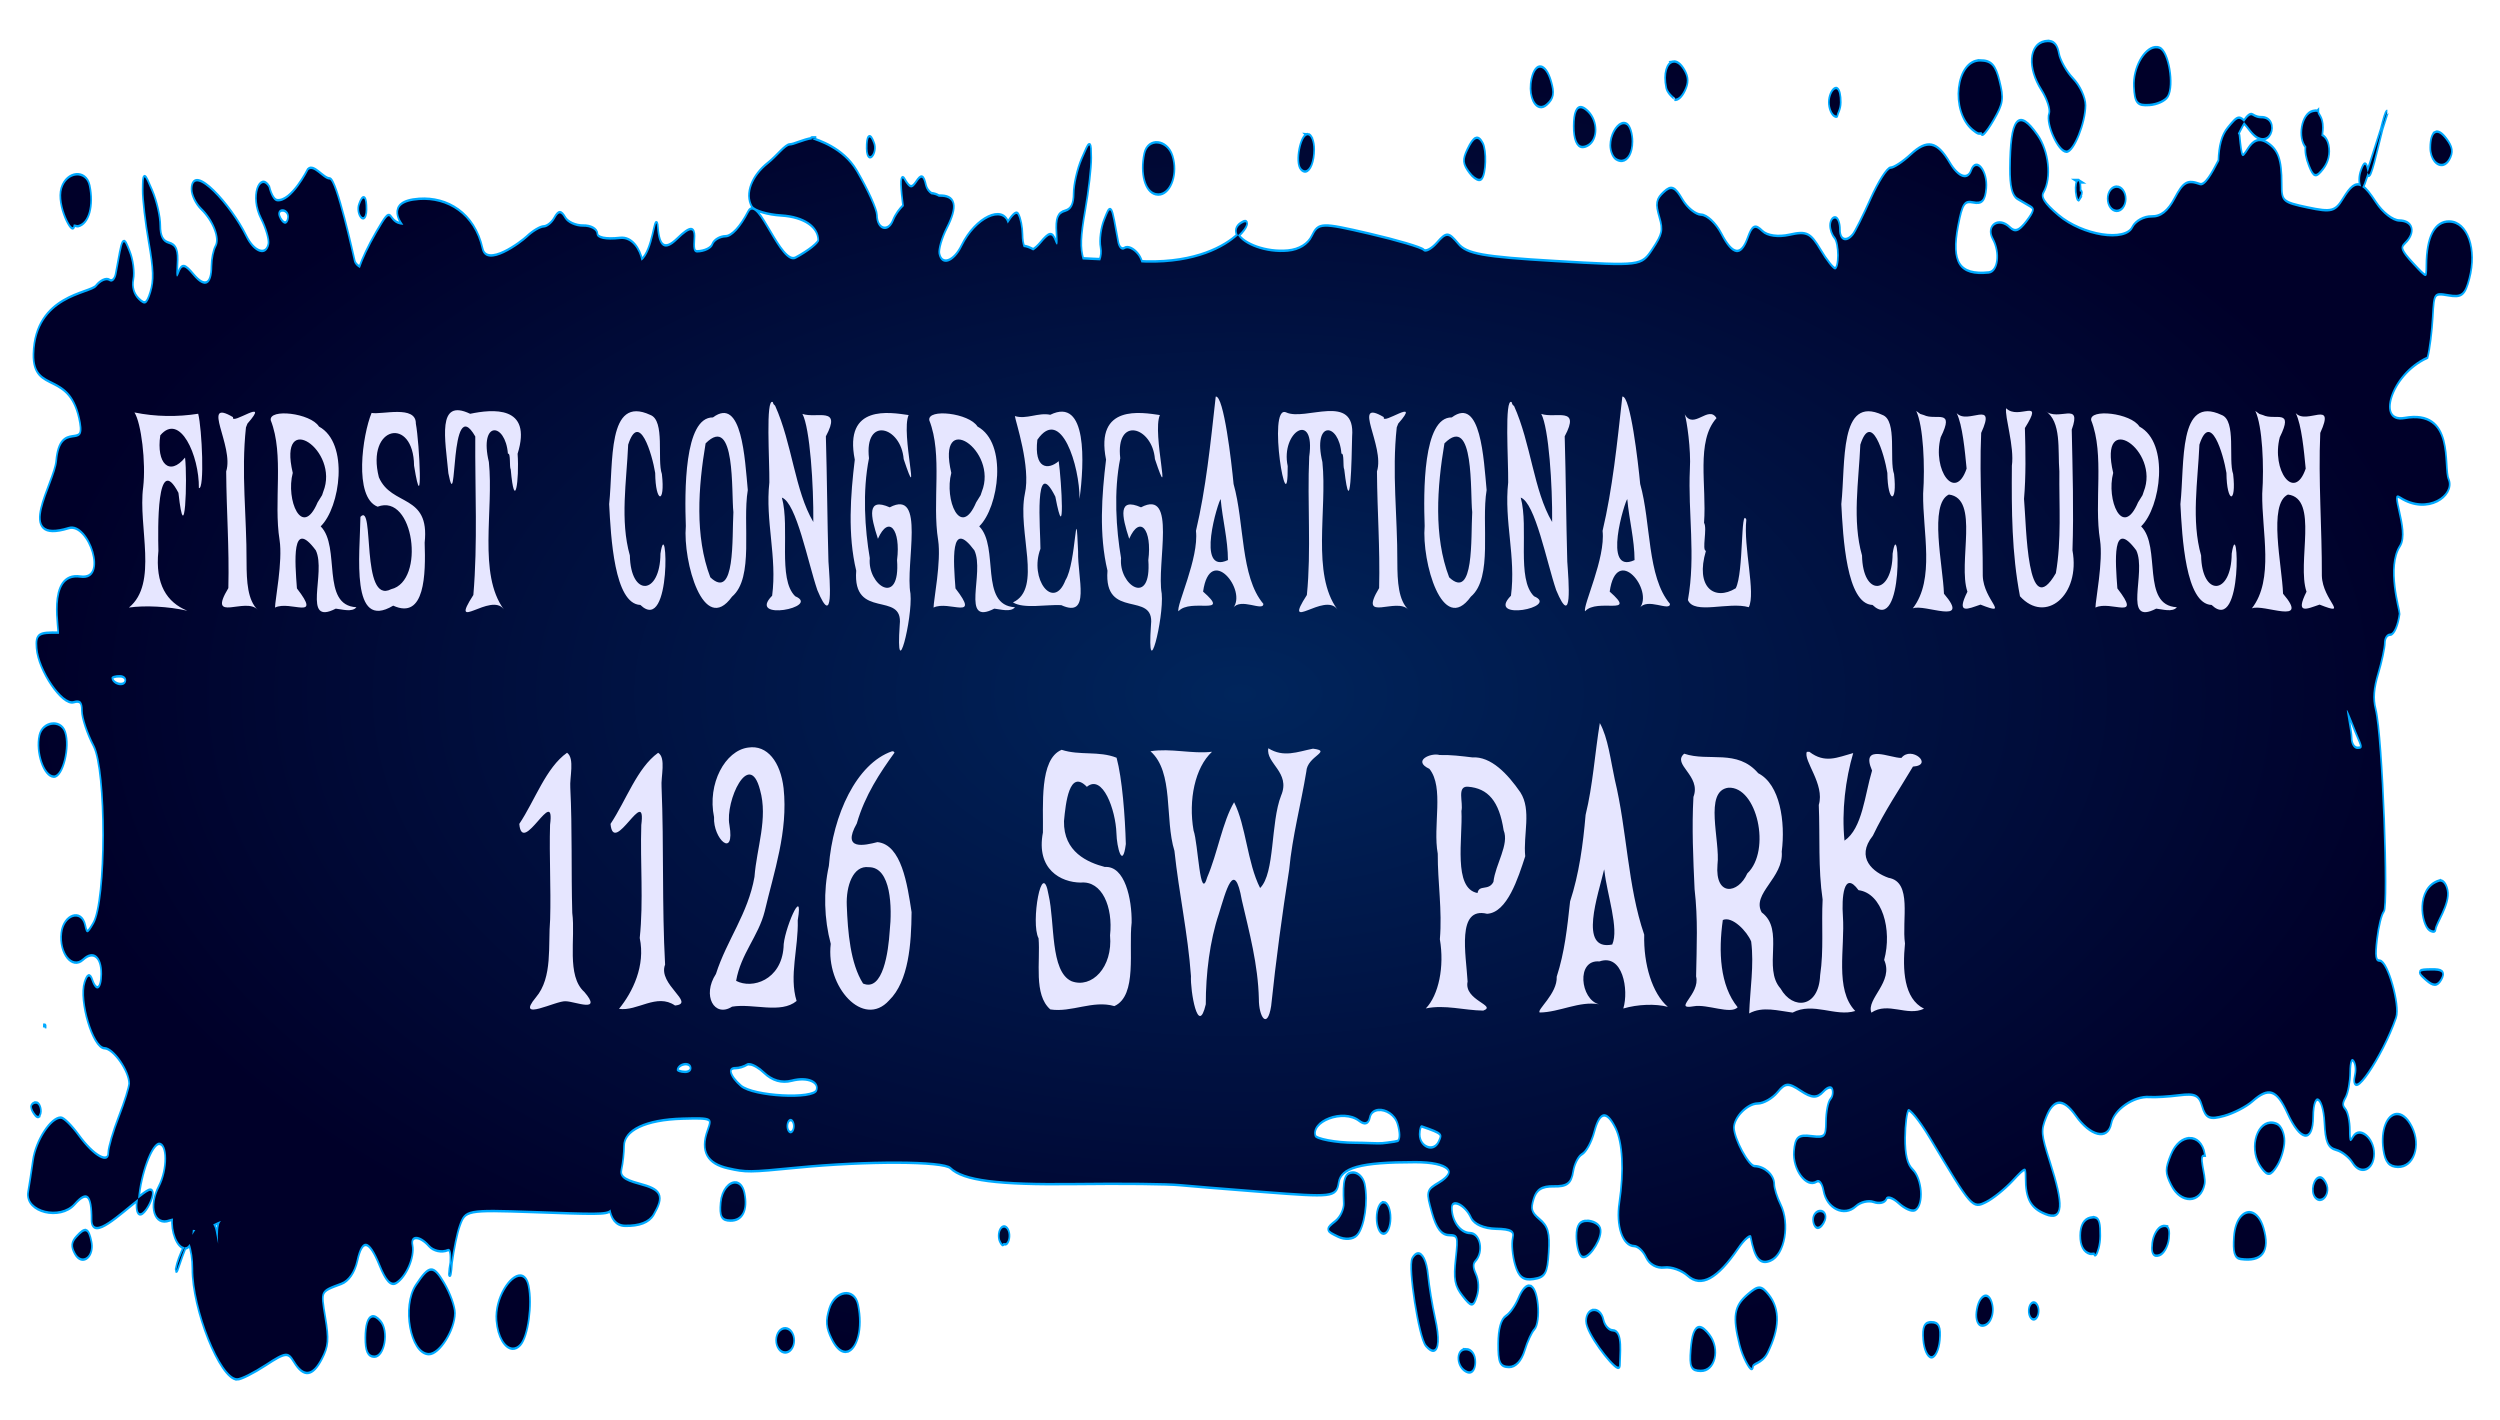 <?xml version="1.0" encoding="UTF-8" standalone="no"?>
<!-- Created with Inkscape (http://www.inkscape.org/) -->

<svg
   width="607.804mm"
   height="345.262mm"
   viewBox="0 0 607.804 345.262"
   version="1.1"
   id="svg1"
   xml:space="preserve"
   inkscape:version="1.3 (0e150ed, 2023-07-21)"
   sodipodi:docname="bbff24-paint-deets.svg"
   inkscape:export-filename="paint-location.svg"
   inkscape:export-xdpi="300"
   inkscape:export-ydpi="300"
   xmlns:inkscape="http://www.inkscape.org/namespaces/inkscape"
   xmlns:sodipodi="http://sodipodi.sourceforge.net/DTD/sodipodi-0.dtd"
   xmlns:xlink="http://www.w3.org/1999/xlink"
   xmlns="http://www.w3.org/2000/svg"
   xmlns:svg="http://www.w3.org/2000/svg"><sodipodi:namedview
     id="namedview1"
     pagecolor="#ffffff"
     bordercolor="#000000"
     borderopacity="0.25"
     inkscape:showpageshadow="2"
     inkscape:pageopacity="0.0"
     inkscape:pagecheckerboard="0"
     inkscape:deskcolor="#d1d1d1"
     inkscape:document-units="mm"
     inkscape:zoom="0.10149539"
     inkscape:cx="-5241.6174"
     inkscape:cy="1379.373"
     inkscape:window-width="1888"
     inkscape:window-height="1027"
     inkscape:window-x="0"
     inkscape:window-y="25"
     inkscape:window-maximized="0"
     inkscape:current-layer="g4" /><defs
     id="defs1"><linearGradient
       id="linearGradient71"
       inkscape:collect="always"><stop
         style="stop-color:#00255c;stop-opacity:1;"
         offset="0"
         id="stop71" /><stop
         style="stop-color:#000029;stop-opacity:1;"
         offset="1"
         id="stop72" /></linearGradient><radialGradient
       inkscape:collect="always"
       xlink:href="#linearGradient71"
       id="radialGradient75"
       gradientUnits="userSpaceOnUse"
       gradientTransform="matrix(-1,0,0,-0.389,-3322.248,-102.539)"
       cx="-1306.349"
       cy="-80.288"
       fx="-1306.349"
       fy="-80.288"
       r="294.454" /><filter
       inkscape:collect="always"
       style="color-interpolation-filters:sRGB"
       id="filter78"
       x="-0.012"
       y="-0.031"
       width="1.024"
       height="1.063"><feGaussianBlur
         inkscape:collect="always"
         stdDeviation="2.742"
         id="feGaussianBlur78" /></filter></defs><g
     inkscape:groupmode="layer"
     id="g75"
     inkscape:label="date copy"
     transform="matrix(1,0,0,1.455,2317.345,272.401)"
     style="display:inline;stroke-width:0.829"><path
       id="path78"
       style="display:inline;mix-blend-mode:normal;fill:none;stroke:#00aaff;stroke-width:0.829;stroke-opacity:1;filter:url(#filter78)"
       inkscape:label="glow"
       d="m -1818.95,-180.145 c -0.355,-0.043 -0.761,-0.034 -1.222,0.025 -3.682,0.472 -4.041,4.198 -0.745,7.745 1.454,1.565 2.33,3.451 1.947,4.192 -0.815,1.574 2.149,6.09 4.014,6.116 1.644,0.023 4.409,-4.684 4.435,-7.552 0.011,-1.218 -1.311,-3.164 -2.938,-4.324 -1.627,-1.16 -3.21,-3.1 -3.517,-4.312 -0.293,-1.155 -0.907,-1.76 -1.974,-1.89 z m 25.538,1.017 c -2.541,0.213 -5.149,3.34 -4.931,6.361 0.189,2.623 0.675,3.019 3.552,2.891 1.833,-0.081 3.793,-0.697 4.354,-1.368 1.471,-1.761 0.139,-7.225 -1.899,-7.788 -0.352,-0.097 -0.714,-0.126 -1.076,-0.096 z m -42.458,2.201 c -5.757,-0.079 -7.106,8.167 -1.831,11.198 0.523,0.3 0.957,0.512 1.349,0.619 0.294,0.081 0.829,-0.149 0.829,0.06 0,0.157 0.096,0.183 0.26,0.111 0.492,-0.216 1.59,-1.315 2.505,-2.411 2.244,-2.686 2.39,-3.369 1.341,-6.273 -0.93,-2.575 -1.865,-3.269 -4.454,-3.305 z m -74.675,0.202 c -1.337,0.155 -2.217,1.763 -1.508,4.102 0.357,1.18 2.594,1.885 1.812,1.885 0.776,0.07 1.651,-0.424 2.399,-1.504 0.806,-1.163 0.792,-1.982 -0.049,-3.037 -0.886,-1.11 -1.852,-1.54 -2.654,-1.447 z m -32.204,0.835 c -0.824,-0.088 -1.602,0.523 -2.037,1.864 -0.737,2.273 0.281,4.253 1.809,4.48 0.51,0.075 1.075,-0.044 1.653,-0.412 1.524,-0.972 1.701,-1.69 0.886,-3.605 -0.618,-1.453 -1.488,-2.239 -2.311,-2.327 z m 72.006,3.628 c -0.15,-0.065 -0.32,-0.064 -0.505,0.008 -0.684,0.269 -1.251,1.217 -1.259,2.108 -0.01,0.89 0.541,1.854 1.22,2.141 0.184,0.078 0.505,0.154 0.505,0.022 0,-0.396 0.744,-0.955 0.754,-2.129 0.011,-1.173 -0.265,-1.955 -0.715,-2.15 z m -61.928,3.194 c -1.211,-0.279 -1.842,0.703 -1.862,2.924 -0.019,2.096 0.689,3.291 1.937,3.291 h 5e-4 c 0.416,0 0.891,-0.096 1.418,-0.335 2.091,-0.949 2.044,-3.68 -0.09,-5.18 -0.531,-0.374 -0.999,-0.607 -1.403,-0.699 z m 178.759,0.55 c -0.292,-0.044 -0.655,-0.023 -1.101,0.048 -2.67,0.427 -3.482,4.299 -1.611,5.748 -0.146,0.814 0.076,1.827 0.807,3.081 0.542,0.929 0.914,1.41 1.358,1.477 0.444,0.067 0.96,-0.28 1.787,-1.003 1.214,-1.062 1.672,-2.416 1.267,-3.752 -0.256,-0.85 -0.84,-1.366 -1.566,-1.599 0.049,-0.473 0.159,-0.744 0.165,-1.392 0.016,-1.748 -1.106,-1.991 -1.106,-2.608 z m 16.947,0.026 c -0.254,0 -0.766,1.274 -1.338,2.835 0.453,-0.966 1.28,-2.844 1.338,-2.835 z m -1.338,2.835 c -1.011,2.157 -2.171,4.671 -3.401,7.258 0.03,0.092 0.048,0.06 0.079,0.163 0.398,1.315 2.052,-3.956 3.322,-7.421 z m -3.401,7.258 c -0.231,-0.721 -0.421,-1.227 -0.621,-1.276 -0.225,-0.056 -0.478,0.304 -0.866,1.052 -0.479,0.926 -0.464,1.874 -0.1,2.577 -1.397,-0.505 -2.548,0.21 -4.264,2.14 -1.984,2.231 -2.946,2.402 -8.756,1.559 -6.209,-0.901 -6.529,-1.103 -6.515,-4.144 0.018,-4.09 -0.857,-5.703 -3.711,-6.838 -1.55,-0.616 -2.882,-0.276 -4.106,1.05 -1.71,1.852 -1.847,1.722 -2.426,-2.306 -0.032,-0.226 -0.141,-0.219 -0.211,-0.33 0.518,-0.705 1.021,-1.415 1.512,-1.922 -0.45,-0.322 -0.813,-0.498 -1.164,-0.512 -0.688,-0.028 -1.358,0.529 -2.69,1.644 -1.422,1.191 -2.051,2.912 -2.172,5.37 -1.67,2.235 -3.434,4.384 -4.722,4.069 -3,-0.732 -3.891,-0.389 -5.974,2.3 -1.701,2.196 -3.459,3.146 -5.758,3.115 -1.82,-0.025 -3.857,0.743 -4.525,1.708 -1.811,2.611 -12.291,1.483 -18.222,-1.961 -3.501,-2.033 -4.493,-3.141 -3.682,-4.111 1.924,-2.303 1.256,-6.641 -1.43,-9.289 -4.511,-4.446 -6.286,-2.932 -6.363,5.426 -0.027,2.918 0.486,4.404 1.69,4.898 0.951,0.39 2.393,0.973 3.205,1.296 1.142,0.454 0.919,1.089 -0.986,2.807 -1.842,1.661 -2.923,1.909 -4.295,0.986 -2.444,-1.645 -5.455,-0.367 -3.855,1.637 1.951,2.443 1.319,5.788 -1.129,5.966 -7.228,0.523 -9.404,-1.784 -7.638,-8.096 1.046,-3.738 1.619,-4.333 3.868,-4.018 2.043,0.286 2.712,-0.212 2.963,-2.204 0.337,-2.678 -2.218,-4.923 -3.276,-2.879 -0.953,1.841 -3.373,1.304 -5.546,-1.23 -2.996,-3.496 -5.321,-3.831 -9.238,-1.329 -1.941,1.239 -4.161,2.245 -4.936,2.234 -0.774,-0.011 -2.905,2.283 -4.736,5.096 -1.831,2.813 -3.79,5.51 -4.354,5.992 -1.714,1.469 -3.505,0.986 -3.488,-0.941 0.01,-1.002 -0.431,-1.827 -0.976,-1.835 -0.545,-0.007 -0.996,0.5 -1.002,1.129 -0.01,0.628 0.433,1.487 0.974,1.907 1.252,0.972 1.256,5.482 0,5.465 -0.517,-0.007 -2.162,-1.432 -3.656,-3.165 -2.393,-2.777 -3.27,-3.065 -7.38,-2.431 -2.778,0.429 -5.489,0.166 -6.701,-0.649 -1.679,-1.13 -2.258,-0.944 -3.311,1.069 -1.707,3.264 -3.934,3.041 -6.72,-0.672 -1.27,-1.693 -3.417,-3.083 -4.791,-3.102 -1.37,-0.019 -3.471,-1.187 -4.669,-2.597 -1.792,-2.108 -2.552,-2.325 -4.281,-1.222 -1.782,1.136 -1.933,1.739 -0.988,3.959 0.961,2.258 0.724,3.021 -1.722,5.538 -2.836,2.919 -2.836,2.918 -23.89,2.065 -17.522,-0.71 -21.479,-1.201 -23.581,-2.929 -2.33,-1.915 -2.718,-1.927 -4.981,-0.157 -1.349,1.056 -2.874,1.594 -3.388,1.195 -0.514,-0.399 -6.436,-1.604 -13.16,-2.679 -11.695,-1.869 -12.294,-1.856 -13.809,0.29 -1.007,1.428 -3.179,2.348 -5.974,2.531 -5.38,0.353 -10.828,-1.162 -12.137,-2.749 -3.177,2.042 -10.222,4.753 -22.273,4.576 -0.498,-0.007 -0.721,-0.034 -1.207,-0.042 -0.254,-0.552 -0.56,-0.943 -0.936,-1.272 -1.005,-0.879 -2.413,-1.313 -3.128,-0.966 -0.715,0.347 -1.514,-0.175 -1.775,-1.162 -1.697,-6.413 -1.534,-6.219 -3.046,-3.644 -0.77,1.311 -1.145,3.332 -0.833,4.491 0.214,0.794 0.088,1.543 -0.284,2.208 -1.356,-0.055 -3.113,-0.083 -4.297,-0.149 -0.803,-1.906 -0.709,-3.847 0.429,-8.277 0.835,-3.247 1.496,-7.168 1.47,-8.712 -0.048,-2.807 -0.048,-2.807 -1.96,0.255 -1.051,1.684 -1.909,4.254 -1.909,5.71 0,1.81 -0.703,2.781 -2.225,3.07 -1.713,0.325 -2.163,1.12 -1.949,3.451 0.194,2.108 0.01,2.532 -0.607,1.394 -0.731,-1.349 -1.327,-1.269 -3.426,0.456 -0.674,0.554 -1.288,0.93 -1.837,1.151 -0.897,-0.336 -1.666,-0.541 -2.33,-0.572 -0.294,-0.493 -0.472,-1.19 -0.481,-2.141 -0.011,-1.163 -0.44,-2.627 -0.955,-3.255 -0.399,-0.486 -1.405,0.369 -2.435,1.466 -1.119,-2.909 -7.699,-0.923 -11.054,3.789 -2.021,2.839 -5.119,3.52 -5.756,1.264 -0.218,-0.772 0.61,-2.765 1.841,-4.428 2.664,-3.601 2.159,-5.147 -1.664,-5.095 -0.057,7.8e-4 -0.106,-0.016 -0.162,-0.017 -0.513,-0.226 -1.123,-0.35 -1.788,-0.397 -0.725,-0.335 -1.28,-0.843 -1.491,-1.496 -0.506,-1.561 -0.918,-1.653 -2.067,-0.458 -1.144,1.19 -1.777,1.082 -3.129,-0.536 -0.711,-0.851 -0.501,1.592 0.041,4.444 -1,0.682 -1.899,1.486 -2.482,2.485 -1.309,2.244 -4.261,1.577 -4.285,-0.967 -0.01,-0.881 -2.174,-4.147 -4.812,-7.258 -3.307,-3.901 -9.555,-5.092 -10.688,-5.414 -2.338,0.254 -4.479,1.052 -5.434,1.052 h -5e-4 c -1.088,0 -3.157,1.924 -5.21,3.034 -3.924,2.123 -5.555,5.048 -3.911,7.016 0.538,0.644 3.699,1.288 7.025,1.431 5.574,0.239 9.163,1.937 9.185,4.346 0.01,0.539 -2.534,1.923 -5.643,3.076 -3.806,1.412 -9.319,-10.586 -11.441,-7.769 -1.957,2.599 -4.091,4.195 -5.637,4.217 -1.368,0.019 -2.759,0.586 -3.09,1.258 -0.329,0.672 -2.05,1.242 -3.819,1.267 -2.736,0.038 2.018,-6.723 -4.852,-2.109 -2.997,2.012 -4.567,1.328 -4.926,-2.146 -0.276,-2.671 -0.858,4.192 -3.788,5.615 -0.532,-1.818 -2.35,-3.829 -5.185,-3.609 -3.508,0.273 -5.701,-0.048 -5.711,-0.833 -0.01,-0.701 -1.484,-1.254 -3.284,-1.229 -1.8,0.025 -3.814,-0.603 -4.476,-1.395 -0.936,-1.12 -1.465,-1.113 -2.38,0.033 -0.647,0.81 -1.868,1.486 -2.714,1.502 -0.845,0.016 -2.647,0.757 -4.002,1.646 -1.342,0.88 -9.943,5.389 -11.062,1.927 -1.882,-5.82 -8.415,-8.495 -15.238,-8.172 -8.672,0.411 -3.656,4.15 -3.843,4.145 -4.566,-0.129 -1.979,-3.934 -6.428,1.314 -2.001,2.359 -3.404,4.479 -4.126,5.908 -0.754,-0.286 -1.3,-0.664 -1.462,-1.167 -0.323,-0.997 -4.416,-13.617 -5.934,-13.62 -1.517,-0.003 -3.854,-2.459 -5.138,-1.577 0,0 -4.042,5.512 -7.594,5.215 -1.337,-0.112 -2.088,-2.376 -2.088,-2.376 -1.976,-2.249 -4.328,1.494 -1.663,5.095 1.231,1.663 2.059,3.656 1.841,4.428 -0.637,2.255 -3.735,1.575 -5.756,-1.264 -3.661,-5.143 -12.893,-12.122 -12.932,-7.939 -0.01,0.9 0.983,2.307 2.203,3.124 3.066,2.054 4.748,5.103 3.593,6.512 -0.514,0.627 -0.944,2.092 -0.955,3.255 -0.03,3.254 -1.846,3.865 -4.647,1.563 -2.098,-1.725 -2.695,-1.804 -3.426,-0.456 -0.617,1.137 -0.8,0.714 -0.606,-1.394 0.215,-2.331 -0.236,-3.126 -1.949,-3.451 -1.523,-0.289 -2.227,-1.261 -2.226,-3.07 0,-1.456 -0.858,-4.026 -1.909,-5.71 -1.911,-3.062 -1.912,-3.062 -1.96,-0.255 -0.026,1.544 0.635,5.464 1.47,8.712 1.171,4.557 1.257,6.484 0.377,8.445 -0.938,2.089 -1.492,2.305 -3.118,1.21 -1.26,-0.848 -1.772,-2.096 -1.41,-3.438 0.312,-1.159 -0.062,-3.179 -0.832,-4.491 -1.512,-2.575 -1.349,-2.768 -3.046,3.644 -0.261,0.987 -1.06,1.509 -1.775,1.162 -0.715,-0.347 -2.123,0.088 -3.127,0.966 -1.508,1.318 -14.752,1.582 -15.092,11.241 -0.232,6.602 8.971,2.274 11.3,11.422 1.245,4.889 -4.931,-0.285 -5.768,6.455 -0.477,3.84 -10.303,13.773 2.801,11.007 5.056,-1.067 10.069,9.231 2.862,8.501 -8.245,-0.836 -4.633,9.383 -5.252,9.375 -4.891,-0.067 -5.427,0.175 -5.184,2.357 0.408,3.661 6.132,9.421 8.799,8.856 1.609,-0.341 2.231,0.109 2.217,1.606 -0.01,1.144 1.254,3.748 2.809,5.786 3.161,4.141 3.137,25.99 -0.069,29.825 -1.525,1.825 -1.865,1.871 -2.336,0.315 -0.781,-2.58 -4.922,-1.629 -5.397,1.238 -0.542,3.279 2.475,5.858 4.984,4.259 2.577,-1.643 4.75,-0.448 4.722,2.596 -0.025,2.677 -1.479,3.277 -2.569,1.062 -0.475,-0.965 -0.927,-0.85 -1.504,0.38 -1.382,2.944 1.988,10.711 4.663,10.748 2.272,0.031 6.204,3.913 6.184,6.103 -0.01,0.638 -1.145,3.157 -2.531,5.599 -1.386,2.441 -2.527,5.131 -2.535,5.977 -0.02,2.147 -3.758,0.759 -7.507,-2.788 -1.673,-1.583 -3.574,-2.885 -4.223,-2.894 -2.343,-0.032 -5.929,3.758 -6.583,6.956 -0.367,1.796 -0.899,4.182 -1.181,5.302 -0.787,3.122 7.59,4.522 11.016,1.84 3.08,-2.411 4.447,-1.546 4.407,2.788 -0.03,3.3 6.71,-1.189 11.101,-3.522 0.454,-4.121 3.206,-9.402 5.135,-9.384 2.233,0.021 2.269,4.52 0.059,7.443 -2.441,3.229 -1.092,6.263 2.391,5.376 0.332,-0.084 0.629,-0.112 0.929,-0.144 -0.335,2.112 1.066,4.655 2.802,4.788 -0.916,1.254 -1.655,2.562 -1.959,3.69 -0.273,1.012 1.03,-2.019 2.037,-3.674 0.012,3.91e-4 0.023,0.007 0.035,0.007 0.45,0.006 0.807,-0.223 1.109,-0.56 0.499,0.901 0.895,2.57 0.881,4.14 -0.062,6.716 6.639,18.191 10.628,18.304 v 3.55e-4 c 0.88,0.025 4.01,-1.062 6.953,-2.385 4.839,-2.176 5.513,-2.224 7.026,-0.509 2.264,2.566 4.32,2.415 6.508,-0.478 1.55,-2.05 1.67,-3.072 0.786,-6.741 -1.117,-4.642 -1.201,-4.523 4.066,-5.862 1.7,-0.432 3.14,-1.858 3.729,-3.693 1.274,-3.966 3.143,-3.745 5.753,0.68 1.506,2.554 2.658,3.402 3.88,2.86 2.335,-1.036 4.293,-4.179 3.773,-6.054 -0.529,-1.907 1.928,-1.945 4.324,-0.066 0.994,0.779 2.974,1.075 4.4,0.658 0.894,-0.262 0.974,1.048 0.884,2.281 0.453,-2.314 1.217,-4.944 1.916,-6.274 1.435,-2.73 1.74,-2.77 18.011,-2.384 14.675,0.349 18.033,0.485 18.799,-0.249 0.324,1.231 1.234,2.512 3.533,2.544 3.45,0.048 5.79,-0.574 6.826,-1.814 2.515,-3.01 1.916,-3.855 -3.423,-4.829 -3.859,-0.704 -4.884,-1.329 -4.439,-2.703 0.319,-0.983 0.588,-2.701 0.598,-3.819 0.026,-2.809 5.415,-4.575 14.478,-4.744 7.278,-0.135 7.438,-0.076 6.192,2.307 -1.705,3.26 -0.127,5.219 4.818,5.985 4.439,0.687 5.116,0.683 16.633,-0.095 17.139,-1.158 35.718,-1.113 37.514,0.091 3.059,2.051 11.458,2.794 29.906,2.644 12.117,-0.099 22.896,-0.022 25.785,0.183 1.635,0.116 10.831,0.633 20.433,1.149 16.726,0.899 17.482,0.839 17.988,-1.421 0.592,-2.657 5.407,-3.571 18.824,-3.574 8.178,-0.002 10.846,1.736 5.832,3.799 -2.986,1.229 -3.015,1.314 -1.581,4.804 1.026,2.497 2.202,3.564 3.958,3.588 2.302,0.032 2.446,0.357 1.832,4.131 -0.553,3.396 -0.28,4.437 1.599,6.086 2.035,1.787 2.355,1.8 3.141,0.125 0.534,-1.138 0.445,-2.515 -0.228,-3.531 -0.759,-1.146 -0.775,-1.906 -0.056,-2.438 1.933,-1.426 1.14,-4.27 -1.201,-4.303 -2.478,-0.034 -4.643,-2.115 -4.621,-4.443 0.017,-1.843 3.498,-0.776 5.034,1.544 0.681,1.028 3.039,1.733 5.936,1.773 3.747,0.052 4.684,0.445 4.249,1.786 -0.306,0.945 -0.058,2.893 0.553,4.328 0.843,1.983 1.87,2.53 4.271,2.279 2.761,-0.289 3.204,-0.826 3.507,-4.263 0.283,-3.217 -0.106,-4.194 -2.141,-5.364 -2.027,-1.165 -2.302,-1.844 -1.482,-3.671 0.727,-1.62 2.124,-2.228 5.031,-2.188 3.168,0.044 4.138,-0.451 4.557,-2.326 0.293,-1.31 1.311,-2.673 2.264,-3.028 0.953,-0.356 2.249,-1.995 2.881,-3.643 1.368,-3.568 3.252,-3.799 5.509,-0.676 1.771,2.451 2.14,7.264 0.968,12.636 -0.827,3.792 0.736,6.985 3.439,7.023 0.957,0.013 2.31,0.883 3.006,1.934 0.756,1.141 2.496,1.8 4.321,1.637 1.681,-0.15 4.257,0.476 5.724,1.392 3.16,1.973 7.055,0.516 12.043,-4.507 1.673,-1.685 3.191,-2.524 3.373,-1.865 0.981,3.563 2.169,4.549 4.616,3.833 3.293,-0.964 4.56,-5.943 2.306,-9.062 -0.872,-1.206 -1.58,-2.775 -1.574,-3.486 0.013,-1.411 -2.245,-2.798 -4.607,-2.83 -1.52,-0.021 -5.149,-4.646 -5.191,-6.616 -0.039,-1.842 3.353,-4.259 5.985,-4.263 1.379,-0.002 3.51,-0.844 4.736,-1.87 1.898,-1.589 2.747,-1.629 5.718,-0.267 2.723,1.248 3.909,1.287 5.4,0.175 1.091,-0.814 2.146,-0.947 2.459,-0.311 0.301,0.612 0.091,1.45 -0.467,1.862 -0.558,0.412 -1.028,2.066 -1.042,3.676 -0.024,2.621 -0.416,2.894 -3.743,2.609 -3.147,-0.27 -3.768,0.087 -4.049,2.327 -0.365,2.904 2.901,5.931 5.249,4.864 0.77,-0.35 1.61,0.362 1.927,1.634 0.714,2.867 4.848,4.236 7.563,2.505 1.146,-0.732 3.16,-1.064 4.473,-0.738 1.312,0.326 2.629,0.124 2.925,-0.447 0.296,-0.572 1.733,-0.28 3.194,0.648 1.461,0.928 3.216,1.451 3.901,1.162 1.942,-0.819 1.501,-4.948 -0.685,-6.42 -1.379,-0.928 -1.959,-2.57 -1.933,-5.463 0.021,-2.274 0.427,-4.422 0.903,-4.773 0.476,-0.351 2.902,1.7 5.393,4.557 10.354,11.877 10.304,11.837 13.516,10.757 1.64,-0.552 4.54,-2.152 6.442,-3.556 3.243,-2.392 3.46,-2.412 3.455,-0.328 -0.01,3.437 1.145,4.895 4.642,5.875 4.061,1.137 4.292,-1.104 0.869,-8.442 -2.181,-4.677 -2.255,-5.335 -0.865,-7.708 1.865,-3.183 4.36,-3.273 7.451,-0.265 3.489,3.394 7.607,4.092 8.329,1.412 0.638,-2.369 5.596,-4.752 9.473,-4.552 1.344,0.069 4.591,-0.063 7.214,-0.294 3.922,-0.344 4.947,-0.004 5.76,1.909 0.832,1.955 1.652,2.201 5.137,1.542 2.281,-0.432 5.36,-1.523 6.841,-2.425 4.032,-2.456 6.101,-1.975 8.755,2.034 3.033,4.581 5.859,4.936 5.897,0.74 0.043,-4.641 2.822,-3.799 3.152,0.954 0.22,3.163 0.767,4.04 2.75,4.399 1.361,0.247 3.185,1.241 4.051,2.21 1.781,1.99 4.844,1.125 4.867,-1.374 0.023,-2.477 -3.37,-4.404 -4.782,-2.715 -0.873,1.046 -1.151,0.748 -1.133,-1.215 0.013,-1.43 -0.458,-2.973 -1.046,-3.43 -0.771,-0.598 -0.767,-1.196 0.02,-2.135 0.6,-0.718 1.102,-2.594 1.116,-4.17 0.016,-1.722 0.446,-2.539 1.079,-2.048 0.579,0.449 0.805,1.578 0.503,2.508 -1.556,4.803 6.298,-3.084 9.592,-9.634 0.975,-1.937 -2.028,-9.206 -3.813,-9.23 -1.145,-0.016 -1.333,-0.914 -0.818,-3.897 0.369,-2.132 1.124,-4.212 1.677,-4.62 1.06,-0.782 -0.29,-28.958 -2.032,-33.699 -0.643,-1.749 -0.45,-3.54 0.655,-6.063 0.862,-1.969 1.58,-4.263 1.587,-5.098 0.01,-0.835 0.681,-1.508 1.489,-1.497 0.808,0.011 1.749,-1.479 2.091,-3.311 0.076,-0.407 -3.279,-7.818 0.149,-11.44 2.326,-2.458 -2.938,-9.542 0.263,-8.138 6.69,2.935 13.061,-0.431 11.542,-2.79 -1.404,-2.18 1.654,-11.625 -10.543,-10.121 -7.041,0.868 -3.666,-7.581 5.426,-10.447 0.498,-1.329 1.05,-4.327 1.224,-6.662 0.308,-4.115 0.431,-4.233 4.02,-3.8 3.173,0.383 3.873,3.9e-4 4.898,-2.675 1.832,-4.779 -0.392,-9.195 -4.661,-9.253 -3.458,-0.048 -5.345,2.435 -5.388,7.091 -0.023,2.46 -0.034,2.46 -3.566,-0.158 -2.928,-2.172 -3.268,-2.81 -1.95,-3.689 2.517,-1.679 1.882,-3.368 -1.284,-3.412 -1.645,-0.023 -4.161,-1.37 -5.818,-3.116 -1.306,-1.376 -2.301,-2.25 -3.184,-2.657 0.181,-0.134 0.655,-1.03 1.327,-2.441 z m -378.147,-5.552 c 0.323,-0.035 0.638,-0.094 0.967,-0.103 -1.173,-0.023 -1.358,-0.008 -0.967,0.103 z m 103.486,16.048 c 2.425,-1.559 2.657,-2.739 0.78,-1.887 -1.228,0.557 -1.324,1.227 -0.78,1.887 z m 244.597,-18.933 c 0.431,0.309 0.942,0.752 1.626,1.35 4.476,3.915 7.213,-2.012 2.522,-1.953 -0.67,0.009 -1.383,-0.135 -2.126,-0.463 -0.535,-0.237 -1.252,0.269 -2.023,1.066 z m -151.347,0.46 c -1.266,0.359 -2.505,1.863 -2.519,3.438 -0.01,0.864 0.541,1.818 1.221,2.119 0.5,0.221 0.983,0.309 1.426,0.278 1.329,-0.091 2.302,-1.241 2.319,-3.012 0.011,-1.208 -0.535,-2.45 -1.214,-2.76 -0.384,-0.175 -0.809,-0.183 -1.232,-0.063 z m 197.856,1.427 c -0.633,0.233 -1.008,1.044 -1.021,2.395 -0.017,1.811 1.563,2.952 2.974,2.655 0.471,-0.099 0.923,-0.358 1.29,-0.805 0.915,-1.112 0.76,-1.836 -0.679,-3.168 -1.042,-0.964 -1.932,-1.31 -2.565,-1.078 z m -274.135,0.339 c -1.598,-0.022 -2.876,4.493 -1.561,5.513 0.347,0.269 0.701,0.371 1.037,0.33 1.008,-0.122 1.856,-1.518 1.874,-3.468 0.012,-1.296 -0.596,-2.365 -1.35,-2.376 z m -106.655,0.388 c -0.254,0.138 -0.397,0.752 -0.387,1.818 0.01,0.781 0.267,1.258 0.628,1.268 0.12,0.003 0.252,-0.046 0.39,-0.152 0.55,-0.427 0.74,-1.281 0.42,-1.899 -0.433,-0.836 -0.797,-1.174 -1.051,-1.035 z m 147.464,0.288 c -0.542,0.175 -1.136,0.771 -1.859,1.814 -1.139,1.642 -1.065,2.188 0.487,3.611 0.754,0.692 1.621,1.13 2.205,1.16 0.195,0.01 0.358,-0.026 0.475,-0.112 1.01,-0.745 1.168,-4.589 0.237,-5.755 -0.515,-0.645 -1.004,-0.892 -1.546,-0.718 z m -77.282,0.709 c -1.377,-0.089 -2.702,0.472 -3.086,1.74 -0.989,3.264 0.16,6.134 2.61,6.525 0.39,0.062 0.766,0.063 1.122,0.011 2.49,-0.367 4.007,-3.342 2.761,-6.116 -0.598,-1.332 -2.029,-2.071 -3.406,-2.16 z m -262.958,5.335 c -1.378,0.089 -2.808,0.829 -3.406,2.161 -1.246,2.774 2.761,7.865 2.761,6.115 0,-0.25 0.732,0.051 1.122,-0.011 2.45,-0.391 3.598,-3.261 2.61,-6.525 -0.384,-1.268 -1.709,-1.829 -3.086,-1.74 z m 486.822,0.95 c -0.067,-0.031 -0.144,-0.002 -0.227,0.098 -0.333,0.399 -0.38,1.446 -0.099,2.327 0.153,0.485 0.29,0.656 0.395,0.531 -0.194,-6.1e-4 1.124,-1.257 0.21,-1.257 h -5e-4 c 0.041,-0.959 -0.076,-1.605 -0.279,-1.699 z m 9.289,1.116 c -1.102,-0.015 -1.991,0.781 -2,1.793 -0.01,1.012 0.865,1.833 1.967,1.848 1.102,0.015 1.991,-0.782 2,-1.794 0.01,-1.012 -0.864,-1.833 -1.966,-1.848 z m -426.115,1.803 c -0.254,-0.138 -0.618,0.199 -1.051,1.035 -0.32,0.617 -0.13,1.471 0.42,1.899 0.138,0.107 0.269,0.156 0.39,0.152 0.361,-0.01 0.621,-0.487 0.628,-1.268 0.01,-1.066 -0.133,-1.68 -0.387,-1.818 z m -19.803,1.76 c 0.85,0.012 1.541,0.567 1.535,1.235 -0.01,0.668 -0.431,1.209 -0.945,1.202 -0.513,-0.007 -1.206,-0.563 -1.534,-1.235 -0.331,-0.672 0.093,-1.213 0.944,-1.201 z m -39.558,77.839 c 1.123,0.015 1.773,0.547 1.445,1.181 -0.135,0.26 -0.42,0.416 -0.774,0.486 -0.265,0.053 -0.568,0.056 -0.873,0.02 -0.915,-0.111 -1.85,-0.591 -1.844,-1.239 0,-0.262 0.923,-0.464 2.046,-0.448 z m 541.439,5.827 c 0.206,0.003 2.249,3.707 2.919,4.718 0.997,1.506 0.927,1.835 -0.391,1.817 -0.885,-0.012 -1.601,-0.842 -1.592,-1.844 0.01,-1.002 -1.142,-4.694 -0.936,-4.691 z m -557.987,2.497 c -1.262,0.117 -2.488,0.749 -2.834,1.818 -0.884,2.728 1.054,6.606 3.317,6.637 2.026,0.028 3.744,-4.785 2.564,-7.182 -0.488,-0.992 -1.785,-1.391 -3.047,-1.274 z m 580.423,26.225 c -5.535,1.211 -4.112,7.021 -2.309,7.896 0.226,0.11 0.531,0.201 0.779,0.223 0.249,0.023 0.441,-0.023 0.441,-0.186 0,-0.98 3.58,-4.298 2.918,-6.485 -0.322,-1.062 -1.086,-1.611 -1.829,-1.448 z m -1.912,14.838 c -3.214,0.033 -3.285,0.119 -1.17,1.402 0.832,0.505 1.472,0.755 2.011,0.75 0.539,-0.005 0.979,-0.267 1.411,-0.785 0.892,-1.068 0.357,-1.393 -2.252,-1.367 z m -580.235,9.243 c -10e-5,8.31e-4 0,0.002 0,0.003 2e-4,2.94e-4 0,-0.003 0,-0.003 z m 0,0.003 c 0,-0.003 -0.011,0.013 -0.012,0.022 -0.011,0.069 -0.011,0.139 -0.012,0.209 3e-4,0.004 1e-4,0.008 0,0.012 0.011,-0.08 0.021,-0.161 0.024,-0.243 z m 171.432,6.2 c 0.926,0.088 2.315,0.637 3.535,1.444 1.936,1.282 4.217,1.733 6.604,1.306 4,-0.716 7.072,0.243 6.196,1.936 -0.422,0.816 -4.306,1.088 -8.464,0.934 -4.158,-0.154 -8.588,-0.733 -10.104,-1.621 -2.873,-1.682 -3.508,-3.388 -1.248,-3.356 0.773,0.011 2.004,-0.246 2.733,-0.569 0.182,-0.081 0.44,-0.103 0.748,-0.073 z m -16.225,0.036 c 0.81,-0.147 1.683,-0.018 1.943,0.51 0.317,0.643 -0.344,1.156 -1.467,1.141 -1.123,-0.015 -2.039,-0.242 -2.037,-0.505 0.01,-0.576 0.751,-0.999 1.561,-1.146 z m -157.33,6.759 c -0.545,-0.007 -0.994,0.229 -0.997,0.523 0,0.294 0.438,0.878 0.98,1.298 0.271,0.21 0.519,0.257 0.699,0.162 0,-0.169 0.295,-0.33 0.298,-0.684 0.01,-0.707 -0.435,-1.293 -0.98,-1.3 z m 326.336,0.842 c 1.825,-0.126 4.17,0.791 4.872,2.44 0.633,1.487 0.656,2.631 0.053,3.073 -0.349,0.258 -5.623,0.546 -3.696,0.459 h -5e-4 -5e-4 c -1.933,0.056 -4.38,-0.08 -6.808,-0.08 h -5e-4 c -4.857,0 -9.593,-0.673 -9.867,-1.229 -1.366,-2.775 6.93,-4.939 10.876,-2.836 1.235,0.658 2.057,0.513 2.317,-0.407 0.252,-0.893 1.16,-1.344 2.255,-1.42 z m 247.443,1.094 c -2.004,0.184 -3.566,2.41 -2.896,5.699 0.4,1.963 1.298,2.688 3.356,2.717 3.662,0.051 5.398,-3.342 3.24,-6.33 -1.135,-1.571 -2.497,-2.196 -3.7,-2.086 z m -390.315,0.595 c 0.545,0.007 0.987,0.56 0.981,1.228 -0.01,0.668 -0.458,1.208 -1.003,1.2 -0.545,-0.007 -0.987,-0.56 -0.98,-1.227 0.01,-0.668 0.457,-1.208 1.003,-1.201 z m 359.724,0.841 c -3.362,0.175 -4.978,4.464 -1.996,7.207 0.713,0.656 1.218,0.97 1.727,0.925 0.509,-0.045 1.021,-0.451 1.747,-1.235 0.964,-1.041 1.762,-2.861 1.772,-4.044 0.011,-1.183 -0.759,-2.38 -1.711,-2.659 -0.543,-0.159 -1.06,-0.219 -1.54,-0.194 z m -206.248,0.227 c 5.076,1.201 5.286,1.345 4.21,2.897 -0.337,0.486 -0.817,0.787 -1.348,0.928 -0.398,0.106 -0.824,0.123 -1.239,0.061 -1.246,-0.186 -2.393,-1.079 -2.381,-2.381 0.01,-0.924 0.349,-1.601 0.757,-1.504 z m 186.654,2.354 c -1.603,0.026 -3.354,0.917 -4.374,2.658 -1.4,2.388 -1.39,2.856 0.052,4.858 1.107,1.532 2.837,2.278 4.396,2.253 h 5e-4 c 1.559,-0.018 2.945,-0.824 3.365,-2.381 0.358,-1.331 -1.72,-4.857 0.045,-4.857 h 5e-4 c -0.427,-1.718 -1.882,-2.558 -3.485,-2.532 z m -203.311,5.75 c -1.964,-0.027 -2.408,0.994 -2.14,4.927 0.072,1.057 -0.894,2.485 -2.147,3.173 -2.266,1.243 -2.263,1.254 0.595,2.213 0.813,0.272 1.704,0.384 2.504,0.343 0.8,-0.041 1.51,-0.234 1.961,-0.571 1.721,-1.287 2.618,-5.509 1.768,-8.315 -0.29,-0.957 -1.433,-1.753 -2.541,-1.769 z m 235.024,0.814 c -1.389,-0.019 -2.137,2.155 -1.036,3.01 0.328,0.254 0.692,0.356 1.041,0.344 1.048,-0.037 1.97,-1.106 1.43,-2.204 -0.308,-0.626 -0.954,-1.143 -1.435,-1.15 z m -385.25,0.845 c -1.451,-0.061 -3.15,1.173 -3.405,3.204 -0.277,2.207 0.133,2.734 2.148,2.762 2.825,0.039 4.061,-1.623 3.235,-4.349 -0.326,-1.077 -1.107,-1.58 -1.978,-1.617 z m -142.664,1.265 c -0.621,0.182 -1.627,0.737 -2.587,1.247 -0.037,0.339 -0.165,0.716 -0.168,1.035 -0.04,4.392 5.603,-3.116 2.755,-2.282 z m 300.251,2.035 c -0.827,-0.011 -1.498,1.058 -1.51,2.407 -0.012,1.349 0.639,2.438 1.466,2.449 0.826,0.011 1.498,-1.059 1.51,-2.408 0.012,-1.349 -0.639,-2.437 -1.466,-2.449 z m 106.171,1.465 c -0.85,-0.012 -1.551,0.525 -1.557,1.193 -0.01,0.668 0.408,1.22 0.921,1.227 0.513,0.006 1.214,-0.53 1.558,-1.193 0.343,-0.663 -0.071,-1.215 -0.922,-1.227 z m 104.774,0.25 c -1.814,-0.316 -3.731,1.09 -4.018,3.872 -0.26,2.516 0.097,3.376 1.455,3.503 5.111,0.479 6.918,-1.168 5.343,-4.87 -0.64,-1.505 -1.692,-2.315 -2.78,-2.505 z m -38.013,0.826 c -0.295,-0.048 -0.663,-0.025 -1.121,0.048 -1.467,0.234 -2.243,1.192 -2.257,2.786 -0.015,1.594 0.743,2.572 2.205,2.847 0.457,0.086 1.12,-0.152 1.12,0.08 0,0.174 0.07,0.205 0.175,0.123 0.316,-0.246 0.948,-1.51 0.962,-2.989 0.018,-1.971 -0.201,-2.752 -1.084,-2.896 z m -455.716,0.404 c 0.104,-0.016 0.093,0.023 -0.063,0.137 -0.521,0.385 -0.676,1.914 -0.53,3.643 -0.161,-0.515 -0.337,-1.162 -0.578,-2.081 -0.14,-0.531 -0.373,-0.858 -0.625,-1.138 0.82,-0.272 1.597,-0.531 1.796,-0.561 z m 332.289,0.166 c -1.735,-0.024 -2.427,0.634 -2.443,2.324 -0.012,1.296 0.45,2.722 1.025,3.169 0.158,0.122 0.356,0.169 0.58,0.154 1.569,-0.106 4.427,-3.237 3.78,-4.553 -0.287,-0.583 -1.611,-1.075 -2.942,-1.093 z m 140.569,0.856 c -0.218,-0.031 -0.489,-0.008 -0.818,0.064 -1,0.221 -1.985,1.401 -2.188,2.62 -0.2,1.2 -0.024,1.784 0.63,1.878 0.218,0.031 0.49,0.008 0.818,-0.064 1,-0.221 1.985,-1.4 2.188,-2.619 0.2,-1.2 0.024,-1.784 -0.631,-1.878 z m -282.098,0.127 c -0.275,-0.083 -0.576,-0.039 -0.836,0.153 -0.52,0.384 -0.689,1.219 -0.376,1.856 0.157,0.318 0.68,0.841 0.68,0.612 0,-0.228 0.575,0.04 0.836,-0.152 0.52,-0.384 0.69,-1.219 0.376,-1.856 -0.157,-0.318 -0.406,-0.53 -0.68,-0.613 z m -197.505,0.321 c 0.205,0.016 0.398,0.035 0.62,0.028 -0.268,0.224 -0.49,0.562 -0.752,0.82 0.055,-0.271 0.116,-0.535 0.132,-0.848 z m -25.982,0.259 c -0.492,-0.108 -1.162,0.249 -2.198,1.031 -1.141,0.861 -1.22,1.462 -0.338,2.566 0.39,0.488 0.86,0.766 1.333,0.871 1.421,0.315 2.878,-0.926 2.338,-2.707 -0.327,-1.081 -0.643,-1.654 -1.135,-1.762 z m 323.705,3.894 c -0.353,0.061 -0.712,0.286 -1.054,0.696 -1.068,1.278 1.603,13.075 3.257,14.383 0.625,0.495 1.147,0.743 1.556,0.769 1.226,0.078 1.435,-1.851 0.358,-5.168 -0.7,-2.155 -1.481,-5.424 -1.736,-7.264 -0.318,-2.293 -1.322,-3.598 -2.38,-3.416 z m -234.902,1.32 c -0.067,0.343 -0.188,0.715 -0.237,1.037 -0.305,2 0.121,0.539 0.237,-1.037 z m -4.919,1.369 c -0.918,0.044 -1.913,0.876 -3.514,2.523 -3.336,3.428 -1.282,11.146 2.982,11.205 2.467,0.034 6.125,-3.923 6.151,-6.652 0.01,-1.034 -1.142,-3.225 -2.559,-4.87 -1.298,-1.506 -2.14,-2.25 -3.058,-2.206 z m 21.764,1.001 c -2.391,-0.112 -6.041,3.683 -5.635,7.286 0.301,2.677 1.976,4.497 3.737,4.534 0.587,0.012 1.184,-0.173 1.743,-0.591 1.801,-1.346 2.853,-6.614 1.93,-9.662 -0.321,-1.058 -0.978,-1.53 -1.775,-1.567 z m 245.452,1.705 c -0.8,-0.168 -1.768,0.502 -2.701,2.052 -0.724,1.203 -2.1,2.533 -3.059,2.956 -1.134,0.5 -1.755,2.055 -1.777,4.449 -0.029,3.102 0.35,3.686 2.411,3.715 1.527,0.021 2.893,-0.986 3.641,-2.682 0.658,-1.494 1.745,-3.105 2.415,-3.579 0.681,-0.482 1.019,-2.22 0.767,-3.937 -0.264,-1.8 -0.897,-2.805 -1.698,-2.973 z m 55.745,0.315 c -0.698,-0.007 -1.494,0.371 -2.772,1.129 -3.181,1.889 -3.542,3.466 -1.859,8.128 0.722,2 2.37,4.033 2.771,3.932 h 5e-4 c 0.057,-0.015 0.089,-0.073 0.089,-0.181 0,-0.863 2.29,-0.607 3.624,-2.464 2.878,-4.008 2.986,-7.038 0.334,-9.367 -0.888,-0.78 -1.488,-1.171 -2.187,-1.177 z m -222.444,0.952 c -1.388,0.148 -2.837,0.993 -3.488,2.443 -0.903,2.012 -0.782,2.994 0.609,4.919 0.847,1.173 1.762,1.79 2.629,1.961 0.325,0.064 0.643,0.066 0.948,0.011 v -3.56e-4 c 2.136,-0.389 3.639,-3.574 2.421,-7.596 -0.405,-1.337 -1.731,-1.885 -3.119,-1.737 z m 277.142,0.45 c -0.751,0.219 -1.482,1.132 -1.712,2.5 -0.196,1.169 0.294,2.029 1.163,2.041 1.842,0.025 2.972,-1.939 2.116,-3.678 -0.22,-0.447 -0.509,-0.721 -0.826,-0.841 -0.237,-0.09 -0.49,-0.095 -0.741,-0.022 z m 12.012,1.071 c -0.545,-0.007 -0.997,0.532 -1.003,1.2 -0.01,0.668 0.435,1.221 0.98,1.229 0.545,0.007 0.997,-0.533 1.003,-1.201 0.01,-0.668 -0.435,-1.221 -0.981,-1.228 z m -106.954,1.248 c -0.872,0.034 -1.668,0.593 -1.677,1.647 -0.017,1.87 5.971,7.221 7.468,7.609 0.214,0.056 0.336,0.011 0.336,-0.162 v -3.55e-4 c 0,-1.839 0.787,-5.651 -1.52,-5.683 -1.044,-0.014 -2.156,-0.876 -2.471,-1.915 -0.316,-1.042 -1.264,-1.531 -2.136,-1.497 z m -297.06,1.092 c -0.874,0.183 -1.381,1.334 -1.399,3.358 -0.019,2.118 0.521,2.942 1.943,2.961 2.327,0.032 3.349,-4.037 1.403,-5.584 -0.764,-0.607 -1.421,-0.845 -1.946,-0.735 z m 379.189,0.961 c -1.633,-0.022 -2.054,0.602 -1.83,2.707 0.16,1.505 0.961,2.745 1.779,2.756 0.818,0.011 1.642,-1.207 1.83,-2.707 0.263,-2.099 -0.147,-2.734 -1.779,-2.757 z m -56.453,0.814 c -1.041,0.004 -1.667,1.207 -1.924,3.635 -0.295,2.78 0.023,3.246 2.233,3.277 3.299,0.045 4.518,-3.343 2.024,-5.629 -0.933,-0.856 -1.708,-1.285 -2.332,-1.283 z m -222.26,0.198 c -1.102,-0.015 -1.991,0.781 -2,1.793 -0.01,1.012 0.865,1.834 1.967,1.849 1.102,0.015 1.991,-0.782 2,-1.794 0.01,-1.012 -0.865,-1.833 -1.967,-1.848 z m 165.52,3.498 c -2.417,-0.033 -2.101,2.808 0.381,3.433 0.244,0.061 0.469,0.07 0.671,0.029 0.604,-0.121 0.989,-0.676 0.996,-1.524 0.01,-1.126 -0.83,-1.922 -2.049,-1.939 z"
       sodipodi:nodetypes="ccscscsscccscccsccscccssscccsscscsscccssccscssccsccccccccccccccccccccccccsscccsccssscssccccsccccsssscscccccccssccssssscssccccsccccsccscccccscscscccscssssccssscscccsscsscssscscscscssssssscccsccscsccccssscscccccssscsscsssssscscccssscssscsccsssscccssccccccccccssssssssssccscscssssscsssssccscscsscccsssscsccsssscssccsscccsccccssssccsssccccscsccsscccsccsscssscccsscsccccccccsscscscssssccscscccscccccccscccsccccsscscccscccscssssccssssssscssssscssscscssccccsccscscssssccsccsccsssscscccccssssscscssccscsccccccccccsssssssssssscsccscccsccccssscscsssscscccccscsccsscsscccsccsscscsscssscsscssccssssssccsscccscccscssssssscsscsssccscsscsccssccsccsscsscssccccscssssssssscscccssscssssccssssscsccssscsccscsssssscccsscsssscccccscssssssscsssssccssssssscscsssccs"
       transform="translate(1.0625e-5)" /><path
       id="path74"
       style="display:inline;fill:url(#radialGradient75);stroke-width:0.829"
       inkscape:label="SPLAT"
       d="m -1818.95,-180.145 c -0.355,-0.043 -0.761,-0.034 -1.222,0.025 -3.682,0.472 -4.041,4.198 -0.745,7.745 1.454,1.565 2.33,3.451 1.947,4.192 -0.815,1.574 2.149,6.09 4.014,6.116 1.644,0.023 4.409,-4.684 4.435,-7.552 0.011,-1.218 -1.311,-3.164 -2.938,-4.324 -1.627,-1.16 -3.21,-3.1 -3.517,-4.312 -0.293,-1.155 -0.907,-1.76 -1.974,-1.89 z m 25.538,1.017 c -2.541,0.213 -5.149,3.34 -4.931,6.361 0.189,2.623 0.675,3.019 3.552,2.891 1.833,-0.081 3.793,-0.697 4.354,-1.368 1.471,-1.761 0.139,-7.225 -1.899,-7.788 -0.352,-0.097 -0.714,-0.126 -1.076,-0.096 z m -42.458,2.201 c -5.757,-0.079 -7.106,8.167 -1.831,11.198 0.523,0.3 0.957,0.512 1.349,0.619 0.294,0.081 0.829,-0.149 0.829,0.06 0,0.157 0.096,0.183 0.26,0.111 0.492,-0.216 1.59,-1.315 2.505,-2.411 2.244,-2.686 2.39,-3.369 1.341,-6.273 -0.93,-2.575 -1.865,-3.269 -4.454,-3.305 z m -74.675,0.202 c -1.337,0.155 -2.217,1.763 -1.508,4.102 0.357,1.18 2.594,1.885 1.812,1.885 0.776,0.07 1.651,-0.424 2.399,-1.504 0.806,-1.163 0.792,-1.982 -0.049,-3.037 -0.886,-1.11 -1.852,-1.54 -2.654,-1.447 z m -32.204,0.835 c -0.824,-0.088 -1.602,0.523 -2.037,1.864 -0.737,2.273 0.281,4.253 1.809,4.48 0.51,0.075 1.075,-0.044 1.653,-0.412 1.524,-0.972 1.701,-1.69 0.886,-3.605 -0.618,-1.453 -1.488,-2.239 -2.311,-2.327 z m 72.006,3.628 c -0.15,-0.065 -0.32,-0.064 -0.505,0.008 -0.684,0.269 -1.251,1.217 -1.259,2.108 -0.01,0.89 0.541,1.854 1.22,2.141 0.184,0.078 0.505,0.154 0.505,0.022 0,-0.396 0.744,-0.955 0.754,-2.129 0.011,-1.173 -0.265,-1.955 -0.715,-2.15 z m -61.928,3.194 c -1.211,-0.279 -1.842,0.703 -1.862,2.924 -0.019,2.096 0.689,3.291 1.937,3.291 h 5e-4 c 0.416,0 0.891,-0.096 1.418,-0.335 2.091,-0.949 2.044,-3.68 -0.09,-5.18 -0.531,-0.374 -0.999,-0.607 -1.403,-0.699 z m 178.759,0.55 c -0.292,-0.044 -0.655,-0.023 -1.101,0.048 -2.67,0.427 -3.482,4.299 -1.611,5.748 -0.146,0.814 0.076,1.827 0.807,3.081 0.542,0.929 0.914,1.41 1.358,1.477 0.444,0.067 0.96,-0.28 1.787,-1.003 1.214,-1.062 1.672,-2.416 1.267,-3.752 -0.256,-0.85 -0.84,-1.366 -1.566,-1.599 0.049,-0.473 0.159,-0.744 0.165,-1.392 0.016,-1.748 -1.106,-1.991 -1.106,-2.608 z m 16.947,0.026 c -0.254,0 -0.766,1.274 -1.338,2.835 0.453,-0.966 1.28,-2.844 1.338,-2.835 z m -1.338,2.835 c -1.011,2.157 -2.171,4.671 -3.401,7.258 0.03,0.092 0.048,0.06 0.079,0.163 0.398,1.315 2.052,-3.956 3.322,-7.421 z m -3.401,7.258 c -0.231,-0.721 -0.421,-1.227 -0.621,-1.276 -0.225,-0.056 -0.478,0.304 -0.866,1.052 -0.479,0.926 -0.464,1.874 -0.1,2.577 -1.397,-0.505 -2.548,0.21 -4.264,2.14 -1.984,2.231 -2.946,2.402 -8.756,1.559 -6.209,-0.901 -6.529,-1.103 -6.515,-4.144 0.018,-4.09 -0.857,-5.703 -3.711,-6.838 -1.55,-0.616 -2.882,-0.276 -4.106,1.05 -1.71,1.852 -1.847,1.722 -2.426,-2.306 -0.032,-0.226 -0.141,-0.219 -0.211,-0.33 0.518,-0.705 1.021,-1.415 1.512,-1.922 -0.45,-0.322 -0.813,-0.498 -1.164,-0.512 -0.688,-0.028 -1.358,0.529 -2.69,1.644 -1.422,1.191 -2.051,2.912 -2.172,5.37 -1.67,2.235 -3.434,4.384 -4.722,4.069 -3,-0.732 -3.891,-0.389 -5.974,2.3 -1.701,2.196 -3.459,3.146 -5.758,3.115 -1.82,-0.025 -3.857,0.743 -4.525,1.708 -1.811,2.611 -12.291,1.483 -18.222,-1.961 -3.501,-2.033 -4.493,-3.141 -3.682,-4.111 1.924,-2.303 1.256,-6.641 -1.43,-9.289 -4.511,-4.446 -6.286,-2.932 -6.363,5.426 -0.027,2.918 0.486,4.404 1.69,4.898 0.951,0.39 2.393,0.973 3.205,1.296 1.142,0.454 0.919,1.089 -0.986,2.807 -1.842,1.661 -2.923,1.909 -4.295,0.986 -2.444,-1.645 -5.455,-0.367 -3.855,1.637 1.951,2.443 1.319,5.788 -1.129,5.966 -7.228,0.523 -9.404,-1.784 -7.638,-8.096 1.046,-3.738 1.619,-4.333 3.868,-4.018 2.043,0.286 2.712,-0.212 2.963,-2.204 0.337,-2.678 -2.218,-4.923 -3.276,-2.879 -0.953,1.841 -3.373,1.304 -5.546,-1.23 -2.996,-3.496 -5.321,-3.831 -9.238,-1.329 -1.941,1.239 -4.161,2.245 -4.936,2.234 -0.774,-0.011 -2.905,2.283 -4.736,5.096 -1.831,2.813 -3.79,5.51 -4.354,5.992 -1.714,1.469 -3.505,0.986 -3.488,-0.941 0.01,-1.002 -0.431,-1.827 -0.976,-1.835 -0.545,-0.007 -0.996,0.5 -1.002,1.129 -0.01,0.628 0.433,1.487 0.974,1.907 1.252,0.972 1.256,5.482 0,5.465 -0.517,-0.007 -2.162,-1.432 -3.656,-3.165 -2.393,-2.777 -3.27,-3.065 -7.38,-2.431 -2.778,0.429 -5.489,0.166 -6.701,-0.649 -1.679,-1.13 -2.258,-0.944 -3.311,1.069 -1.707,3.264 -3.934,3.041 -6.72,-0.672 -1.27,-1.693 -3.417,-3.083 -4.791,-3.102 -1.37,-0.019 -3.471,-1.187 -4.669,-2.597 -1.792,-2.108 -2.552,-2.325 -4.281,-1.222 -1.782,1.136 -1.933,1.739 -0.988,3.959 0.961,2.258 0.724,3.021 -1.722,5.538 -2.836,2.919 -2.836,2.918 -23.89,2.065 -17.522,-0.71 -21.479,-1.201 -23.581,-2.929 -2.33,-1.915 -2.718,-1.927 -4.981,-0.157 -1.349,1.056 -2.874,1.594 -3.388,1.195 -0.514,-0.399 -6.436,-1.604 -13.16,-2.679 -11.695,-1.869 -12.294,-1.856 -13.809,0.29 -1.007,1.428 -3.179,2.348 -5.974,2.531 -5.38,0.353 -10.828,-1.162 -12.137,-2.749 -3.177,2.042 -10.222,4.753 -22.273,4.576 -0.498,-0.007 -0.721,-0.034 -1.207,-0.042 -0.254,-0.552 -0.56,-0.943 -0.936,-1.272 -1.005,-0.879 -2.413,-1.313 -3.128,-0.966 -0.715,0.347 -1.514,-0.175 -1.775,-1.162 -1.697,-6.413 -1.534,-6.219 -3.046,-3.644 -0.77,1.311 -1.145,3.332 -0.833,4.491 0.214,0.794 0.088,1.543 -0.284,2.208 -1.356,-0.055 -3.113,-0.083 -4.297,-0.149 -0.803,-1.906 -0.709,-3.847 0.429,-8.277 0.835,-3.247 1.496,-7.168 1.47,-8.712 -0.048,-2.807 -0.048,-2.807 -1.96,0.255 -1.051,1.684 -1.909,4.254 -1.909,5.71 0,1.81 -0.703,2.781 -2.225,3.07 -1.713,0.325 -2.163,1.12 -1.949,3.451 0.194,2.108 0.01,2.532 -0.607,1.394 -0.731,-1.349 -1.327,-1.269 -3.426,0.456 -0.674,0.554 -1.288,0.93 -1.837,1.151 -0.897,-0.336 -1.666,-0.541 -2.33,-0.572 -0.294,-0.493 -0.472,-1.19 -0.481,-2.141 -0.011,-1.163 -0.44,-2.627 -0.955,-3.255 -0.399,-0.486 -1.405,0.369 -2.435,1.466 -1.119,-2.909 -7.699,-0.923 -11.054,3.789 -2.021,2.839 -5.119,3.52 -5.756,1.264 -0.218,-0.772 0.61,-2.765 1.841,-4.428 2.664,-3.601 2.159,-5.147 -1.664,-5.095 -0.057,7.8e-4 -0.106,-0.016 -0.162,-0.017 -0.513,-0.226 -1.123,-0.35 -1.788,-0.397 -0.725,-0.335 -1.28,-0.843 -1.491,-1.496 -0.506,-1.561 -0.918,-1.653 -2.067,-0.458 -1.144,1.19 -1.777,1.082 -3.129,-0.536 -0.711,-0.851 -0.501,1.592 0.041,4.444 -1,0.682 -1.899,1.486 -2.482,2.485 -1.309,2.244 -4.261,1.577 -4.285,-0.967 -0.01,-0.881 -2.174,-4.147 -4.812,-7.258 -3.307,-3.901 -9.555,-5.092 -10.688,-5.414 -2.338,0.254 -4.479,1.052 -5.434,1.052 h -5e-4 c -1.088,0 -3.157,1.924 -5.21,3.034 -3.924,2.123 -5.555,5.048 -3.911,7.016 0.538,0.644 3.699,1.288 7.025,1.431 5.574,0.239 9.163,1.937 9.185,4.346 0.01,0.539 -2.534,1.923 -5.643,3.076 -3.806,1.412 -9.319,-10.586 -11.441,-7.769 -1.957,2.599 -4.091,4.195 -5.637,4.217 -1.368,0.019 -2.759,0.586 -3.09,1.258 -0.329,0.672 -2.05,1.242 -3.819,1.267 -2.736,0.038 2.018,-6.723 -4.852,-2.109 -2.997,2.012 -4.567,1.328 -4.926,-2.146 -0.276,-2.671 -0.858,4.192 -3.788,5.615 -0.532,-1.818 -2.35,-3.829 -5.185,-3.609 -3.508,0.273 -5.701,-0.048 -5.711,-0.833 -0.01,-0.701 -1.484,-1.254 -3.284,-1.229 -1.8,0.025 -3.814,-0.603 -4.476,-1.395 -0.936,-1.12 -1.465,-1.113 -2.38,0.033 -0.647,0.81 -1.868,1.486 -2.714,1.502 -0.845,0.016 -2.647,0.757 -4.002,1.646 -1.342,0.88 -9.943,5.389 -11.062,1.927 -1.882,-5.82 -8.415,-8.495 -15.238,-8.172 -8.672,0.411 -3.656,4.15 -3.843,4.145 -4.566,-0.129 -1.979,-3.934 -6.428,1.314 -2.001,2.359 -3.404,4.479 -4.126,5.908 -0.754,-0.286 -1.3,-0.664 -1.462,-1.167 -0.323,-0.997 -4.416,-13.617 -5.934,-13.62 -1.517,-0.003 -3.854,-2.459 -5.138,-1.577 0,0 -4.042,5.512 -7.594,5.215 -1.337,-0.112 -2.088,-2.376 -2.088,-2.376 -1.976,-2.249 -4.328,1.494 -1.663,5.095 1.231,1.663 2.059,3.656 1.841,4.428 -0.637,2.255 -3.735,1.575 -5.756,-1.264 -3.661,-5.143 -12.893,-12.122 -12.932,-7.939 -0.01,0.9 0.983,2.307 2.203,3.124 3.066,2.054 4.748,5.103 3.593,6.512 -0.514,0.627 -0.944,2.092 -0.955,3.255 -0.03,3.254 -1.846,3.865 -4.647,1.563 -2.098,-1.725 -2.695,-1.804 -3.426,-0.456 -0.617,1.137 -0.8,0.714 -0.606,-1.394 0.215,-2.331 -0.236,-3.126 -1.949,-3.451 -1.523,-0.289 -2.227,-1.261 -2.226,-3.07 0,-1.456 -0.858,-4.026 -1.909,-5.71 -1.911,-3.062 -1.912,-3.062 -1.96,-0.255 -0.026,1.544 0.635,5.464 1.47,8.712 1.171,4.557 1.257,6.484 0.377,8.445 -0.938,2.089 -1.492,2.305 -3.118,1.21 -1.26,-0.848 -1.772,-2.096 -1.41,-3.438 0.312,-1.159 -0.062,-3.179 -0.832,-4.491 -1.512,-2.575 -1.349,-2.768 -3.046,3.644 -0.261,0.987 -1.06,1.509 -1.775,1.162 -0.715,-0.347 -2.123,0.088 -3.127,0.966 -1.508,1.318 -14.752,1.582 -15.092,11.241 -0.232,6.602 8.971,2.274 11.3,11.422 1.245,4.889 -4.931,-0.285 -5.768,6.455 -0.477,3.84 -10.303,13.773 2.801,11.007 5.056,-1.067 10.069,9.231 2.862,8.501 -8.245,-0.836 -4.633,9.383 -5.252,9.375 -4.891,-0.067 -5.427,0.175 -5.184,2.357 0.408,3.661 6.132,9.421 8.799,8.856 1.609,-0.341 2.231,0.109 2.217,1.606 -0.01,1.144 1.254,3.748 2.809,5.786 3.161,4.141 3.137,25.99 -0.069,29.825 -1.525,1.825 -1.865,1.871 -2.336,0.315 -0.781,-2.58 -4.922,-1.629 -5.397,1.238 -0.542,3.279 2.475,5.858 4.984,4.259 2.577,-1.643 4.75,-0.448 4.722,2.596 -0.025,2.677 -1.479,3.277 -2.569,1.062 -0.475,-0.965 -0.927,-0.85 -1.504,0.38 -1.382,2.944 1.988,10.711 4.663,10.748 2.272,0.031 6.204,3.913 6.184,6.103 -0.01,0.638 -1.145,3.157 -2.531,5.599 -1.386,2.441 -2.527,5.131 -2.535,5.977 -0.02,2.147 -3.758,0.759 -7.507,-2.788 -1.673,-1.583 -3.574,-2.885 -4.223,-2.894 -2.343,-0.032 -5.929,3.758 -6.583,6.956 -0.367,1.796 -0.899,4.182 -1.181,5.302 -0.787,3.122 7.59,4.522 11.016,1.84 3.08,-2.411 4.447,-1.546 4.407,2.788 -0.03,3.3 6.71,-1.189 11.101,-3.522 0.454,-4.121 3.206,-9.402 5.135,-9.384 2.233,0.021 2.269,4.52 0.059,7.443 -2.441,3.229 -1.092,6.263 2.391,5.376 0.332,-0.084 0.629,-0.112 0.929,-0.144 -0.335,2.112 1.066,4.655 2.802,4.788 -0.916,1.254 -1.655,2.562 -1.959,3.69 -0.273,1.012 1.03,-2.019 2.037,-3.674 0.012,3.91e-4 0.023,0.007 0.035,0.007 0.45,0.006 0.807,-0.223 1.109,-0.56 0.499,0.901 0.895,2.57 0.881,4.14 -0.062,6.716 6.639,18.191 10.628,18.304 v 3.55e-4 c 0.88,0.025 4.01,-1.062 6.953,-2.385 4.839,-2.176 5.513,-2.224 7.026,-0.509 2.264,2.566 4.32,2.415 6.508,-0.478 1.55,-2.05 1.67,-3.072 0.786,-6.741 -1.117,-4.642 -1.201,-4.523 4.066,-5.862 1.7,-0.432 3.14,-1.858 3.729,-3.693 1.274,-3.966 3.143,-3.745 5.753,0.68 1.506,2.554 2.658,3.402 3.88,2.86 2.335,-1.036 4.293,-4.179 3.773,-6.054 -0.529,-1.907 1.928,-1.945 4.324,-0.066 0.994,0.779 2.974,1.075 4.4,0.658 0.894,-0.262 0.974,1.048 0.884,2.281 0.453,-2.314 1.217,-4.944 1.916,-6.274 1.435,-2.73 1.74,-2.77 18.011,-2.384 14.675,0.349 18.033,0.485 18.799,-0.249 0.324,1.231 1.234,2.512 3.533,2.544 3.45,0.048 5.79,-0.574 6.826,-1.814 2.515,-3.01 1.916,-3.855 -3.423,-4.829 -3.859,-0.704 -4.884,-1.329 -4.439,-2.703 0.319,-0.983 0.588,-2.701 0.598,-3.819 0.026,-2.809 5.415,-4.575 14.478,-4.744 7.278,-0.135 7.438,-0.076 6.192,2.307 -1.705,3.26 -0.127,5.219 4.818,5.985 4.439,0.687 5.116,0.683 16.633,-0.095 17.139,-1.158 35.718,-1.113 37.514,0.091 3.059,2.051 11.458,2.794 29.906,2.644 12.117,-0.099 22.896,-0.022 25.785,0.183 1.635,0.116 10.831,0.633 20.433,1.149 16.726,0.899 17.482,0.839 17.988,-1.421 0.592,-2.657 5.407,-3.571 18.824,-3.574 8.178,-0.002 10.846,1.736 5.832,3.799 -2.986,1.229 -3.015,1.314 -1.581,4.804 1.026,2.497 2.202,3.564 3.958,3.588 2.302,0.032 2.446,0.357 1.832,4.131 -0.553,3.396 -0.28,4.437 1.599,6.086 2.035,1.787 2.355,1.8 3.141,0.125 0.534,-1.138 0.445,-2.515 -0.228,-3.531 -0.759,-1.146 -0.775,-1.906 -0.056,-2.438 1.933,-1.426 1.14,-4.27 -1.201,-4.303 -2.478,-0.034 -4.643,-2.115 -4.621,-4.443 0.017,-1.843 3.498,-0.776 5.034,1.544 0.681,1.028 3.039,1.733 5.936,1.773 3.747,0.052 4.684,0.445 4.249,1.786 -0.306,0.945 -0.058,2.893 0.553,4.328 0.843,1.983 1.87,2.53 4.271,2.279 2.761,-0.289 3.204,-0.826 3.507,-4.263 0.283,-3.217 -0.106,-4.194 -2.141,-5.364 -2.027,-1.165 -2.302,-1.844 -1.482,-3.671 0.727,-1.62 2.124,-2.228 5.031,-2.188 3.168,0.044 4.138,-0.451 4.557,-2.326 0.293,-1.31 1.311,-2.673 2.264,-3.028 0.953,-0.356 2.249,-1.995 2.881,-3.643 1.368,-3.568 3.252,-3.799 5.509,-0.676 1.771,2.451 2.14,7.264 0.968,12.636 -0.827,3.792 0.736,6.985 3.439,7.023 0.957,0.013 2.31,0.883 3.006,1.934 0.756,1.141 2.496,1.8 4.321,1.637 1.681,-0.15 4.257,0.476 5.724,1.392 3.16,1.973 7.055,0.516 12.043,-4.507 1.673,-1.685 3.191,-2.524 3.373,-1.865 0.981,3.563 2.169,4.549 4.616,3.833 3.293,-0.964 4.56,-5.943 2.306,-9.062 -0.872,-1.206 -1.58,-2.775 -1.574,-3.486 0.013,-1.411 -2.245,-2.798 -4.607,-2.83 -1.52,-0.021 -5.149,-4.646 -5.191,-6.616 -0.039,-1.842 3.353,-4.259 5.985,-4.263 1.379,-0.002 3.51,-0.844 4.736,-1.87 1.898,-1.589 2.747,-1.629 5.718,-0.267 2.723,1.248 3.909,1.287 5.4,0.175 1.091,-0.814 2.146,-0.947 2.459,-0.311 0.301,0.612 0.091,1.45 -0.467,1.862 -0.558,0.412 -1.028,2.066 -1.042,3.676 -0.024,2.621 -0.416,2.894 -3.743,2.609 -3.147,-0.27 -3.768,0.087 -4.049,2.327 -0.365,2.904 2.901,5.931 5.249,4.864 0.77,-0.35 1.61,0.362 1.927,1.634 0.714,2.867 4.848,4.236 7.563,2.505 1.146,-0.732 3.16,-1.064 4.473,-0.738 1.312,0.326 2.629,0.124 2.925,-0.447 0.296,-0.572 1.733,-0.28 3.194,0.648 1.461,0.928 3.216,1.451 3.901,1.162 1.942,-0.819 1.501,-4.948 -0.685,-6.42 -1.379,-0.928 -1.959,-2.57 -1.933,-5.463 0.021,-2.274 0.427,-4.422 0.903,-4.773 0.476,-0.351 2.902,1.7 5.393,4.557 10.354,11.877 10.304,11.837 13.516,10.757 1.64,-0.552 4.54,-2.152 6.442,-3.556 3.243,-2.392 3.46,-2.412 3.455,-0.328 -0.01,3.437 1.145,4.895 4.642,5.875 4.061,1.137 4.292,-1.104 0.869,-8.442 -2.181,-4.677 -2.255,-5.335 -0.865,-7.708 1.865,-3.183 4.36,-3.273 7.451,-0.265 3.489,3.394 7.607,4.092 8.329,1.412 0.638,-2.369 5.596,-4.752 9.473,-4.552 1.344,0.069 4.591,-0.063 7.214,-0.294 3.922,-0.344 4.947,-0.004 5.76,1.909 0.832,1.955 1.652,2.201 5.137,1.542 2.281,-0.432 5.36,-1.523 6.841,-2.425 4.032,-2.456 6.101,-1.975 8.755,2.034 3.033,4.581 5.859,4.936 5.897,0.74 0.043,-4.641 2.822,-3.799 3.152,0.954 0.22,3.163 0.767,4.04 2.75,4.399 1.361,0.247 3.185,1.241 4.051,2.21 1.781,1.99 4.844,1.125 4.867,-1.374 0.023,-2.477 -3.37,-4.404 -4.782,-2.715 -0.873,1.046 -1.151,0.748 -1.133,-1.215 0.013,-1.43 -0.458,-2.973 -1.046,-3.43 -0.771,-0.598 -0.767,-1.196 0.02,-2.135 0.6,-0.718 1.102,-2.594 1.116,-4.17 0.016,-1.722 0.446,-2.539 1.079,-2.048 0.579,0.449 0.805,1.578 0.503,2.508 -1.556,4.803 6.298,-3.084 9.592,-9.634 0.975,-1.937 -2.028,-9.206 -3.813,-9.23 -1.145,-0.016 -1.333,-0.914 -0.818,-3.897 0.369,-2.132 1.124,-4.212 1.677,-4.62 1.06,-0.782 -0.29,-28.958 -2.032,-33.699 -0.643,-1.749 -0.45,-3.54 0.655,-6.063 0.862,-1.969 1.58,-4.263 1.587,-5.098 0.01,-0.835 0.681,-1.508 1.489,-1.497 0.808,0.011 1.749,-1.479 2.091,-3.311 0.076,-0.407 -3.279,-7.818 0.149,-11.44 2.326,-2.458 -2.938,-9.542 0.263,-8.138 6.69,2.935 13.061,-0.431 11.542,-2.79 -1.404,-2.18 1.654,-11.625 -10.543,-10.121 -7.041,0.868 -3.666,-7.581 5.426,-10.447 0.498,-1.329 1.05,-4.327 1.224,-6.662 0.308,-4.115 0.431,-4.233 4.02,-3.8 3.173,0.383 3.873,3.9e-4 4.898,-2.675 1.832,-4.779 -0.392,-9.195 -4.661,-9.253 -3.458,-0.048 -5.345,2.435 -5.388,7.091 -0.023,2.46 -0.034,2.46 -3.566,-0.158 -2.928,-2.172 -3.268,-2.81 -1.95,-3.689 2.517,-1.679 1.882,-3.368 -1.284,-3.412 -1.645,-0.023 -4.161,-1.37 -5.818,-3.116 -1.306,-1.376 -2.301,-2.25 -3.184,-2.657 0.181,-0.134 0.655,-1.03 1.327,-2.441 z m -378.147,-5.552 c 0.323,-0.035 0.638,-0.094 0.967,-0.103 -1.173,-0.023 -1.358,-0.008 -0.967,0.103 z m 103.486,16.048 c 2.425,-1.559 2.657,-2.739 0.78,-1.887 -1.228,0.557 -1.324,1.227 -0.78,1.887 z m 244.597,-18.933 c 0.431,0.309 0.942,0.752 1.626,1.35 4.476,3.915 7.213,-2.012 2.522,-1.953 -0.67,0.009 -1.383,-0.135 -2.126,-0.463 -0.535,-0.237 -1.252,0.269 -2.023,1.066 z m -151.347,0.46 c -1.266,0.359 -2.505,1.863 -2.519,3.438 -0.01,0.864 0.541,1.818 1.221,2.119 0.5,0.221 0.983,0.309 1.426,0.278 1.329,-0.091 2.302,-1.241 2.319,-3.012 0.011,-1.208 -0.535,-2.45 -1.214,-2.76 -0.384,-0.175 -0.809,-0.183 -1.232,-0.063 z m 197.856,1.427 c -0.633,0.233 -1.008,1.044 -1.021,2.395 -0.017,1.811 1.563,2.952 2.974,2.655 0.471,-0.099 0.923,-0.358 1.29,-0.805 0.915,-1.112 0.76,-1.836 -0.679,-3.168 -1.042,-0.964 -1.932,-1.31 -2.565,-1.078 z m -274.135,0.339 c -1.598,-0.022 -2.876,4.493 -1.561,5.513 0.347,0.269 0.701,0.371 1.037,0.33 1.008,-0.122 1.856,-1.518 1.874,-3.468 0.012,-1.296 -0.596,-2.365 -1.35,-2.376 z m -106.655,0.388 c -0.254,0.138 -0.397,0.752 -0.387,1.818 0.01,0.781 0.267,1.258 0.628,1.268 0.12,0.003 0.252,-0.046 0.39,-0.152 0.55,-0.427 0.74,-1.281 0.42,-1.899 -0.433,-0.836 -0.797,-1.174 -1.051,-1.035 z m 147.464,0.288 c -0.542,0.175 -1.136,0.771 -1.859,1.814 -1.139,1.642 -1.065,2.188 0.487,3.611 0.754,0.692 1.621,1.13 2.205,1.16 0.195,0.01 0.358,-0.026 0.475,-0.112 1.01,-0.745 1.168,-4.589 0.237,-5.755 -0.515,-0.645 -1.004,-0.892 -1.546,-0.718 z m -77.282,0.709 c -1.377,-0.089 -2.702,0.472 -3.086,1.74 -0.989,3.264 0.16,6.134 2.61,6.525 0.39,0.062 0.766,0.063 1.122,0.011 2.49,-0.367 4.007,-3.342 2.761,-6.116 -0.598,-1.332 -2.029,-2.071 -3.406,-2.16 z m -262.958,5.335 c -1.378,0.089 -2.808,0.829 -3.406,2.161 -1.246,2.774 2.761,7.865 2.761,6.115 0,-0.25 0.732,0.051 1.122,-0.011 2.45,-0.391 3.598,-3.261 2.61,-6.525 -0.384,-1.268 -1.709,-1.829 -3.086,-1.74 z m 486.822,0.95 c -0.067,-0.031 -0.144,-0.002 -0.227,0.098 -0.333,0.399 -0.38,1.446 -0.099,2.327 0.153,0.485 0.29,0.656 0.395,0.531 -0.194,-6.1e-4 1.124,-1.257 0.21,-1.257 h -5e-4 c 0.041,-0.959 -0.076,-1.605 -0.279,-1.699 z m 9.289,1.116 c -1.102,-0.015 -1.991,0.781 -2,1.793 -0.01,1.012 0.865,1.833 1.967,1.848 1.102,0.015 1.991,-0.782 2,-1.794 0.01,-1.012 -0.864,-1.833 -1.966,-1.848 z m -426.115,1.803 c -0.254,-0.138 -0.618,0.199 -1.051,1.035 -0.32,0.617 -0.13,1.471 0.42,1.899 0.138,0.107 0.269,0.156 0.39,0.152 0.361,-0.01 0.621,-0.487 0.628,-1.268 0.01,-1.066 -0.133,-1.68 -0.387,-1.818 z m -19.803,1.76 c 0.85,0.012 1.541,0.567 1.535,1.235 -0.01,0.668 -0.431,1.209 -0.945,1.202 -0.513,-0.007 -1.206,-0.563 -1.534,-1.235 -0.331,-0.672 0.093,-1.213 0.944,-1.201 z m -39.558,77.839 c 1.123,0.015 1.773,0.547 1.445,1.181 -0.135,0.26 -0.42,0.416 -0.774,0.486 -0.265,0.053 -0.568,0.056 -0.873,0.02 -0.915,-0.111 -1.85,-0.591 -1.844,-1.239 0,-0.262 0.923,-0.464 2.046,-0.448 z m 541.439,5.827 c 0.206,0.003 2.249,3.707 2.919,4.718 0.997,1.506 0.927,1.835 -0.391,1.817 -0.885,-0.012 -1.601,-0.842 -1.592,-1.844 0.01,-1.002 -1.142,-4.694 -0.936,-4.691 z m -557.987,2.497 c -1.262,0.117 -2.488,0.749 -2.834,1.818 -0.884,2.728 1.054,6.606 3.317,6.637 2.026,0.028 3.744,-4.785 2.564,-7.182 -0.488,-0.992 -1.785,-1.391 -3.047,-1.274 z m 580.423,26.225 c -5.535,1.211 -4.112,7.021 -2.309,7.896 0.226,0.11 0.531,0.201 0.779,0.223 0.249,0.023 0.441,-0.023 0.441,-0.186 0,-0.98 3.58,-4.298 2.918,-6.485 -0.322,-1.062 -1.086,-1.611 -1.829,-1.448 z m -1.912,14.838 c -3.214,0.033 -3.285,0.119 -1.17,1.402 0.832,0.505 1.472,0.755 2.011,0.75 0.539,-0.005 0.979,-0.267 1.411,-0.785 0.892,-1.068 0.357,-1.393 -2.252,-1.367 z m -580.235,9.243 c -10e-5,8.31e-4 0,0.002 0,0.003 2e-4,2.94e-4 0,-0.003 0,-0.003 z m 0,0.003 c 0,-0.003 -0.011,0.013 -0.012,0.022 -0.011,0.069 -0.011,0.139 -0.012,0.209 3e-4,0.004 1e-4,0.008 0,0.012 0.011,-0.08 0.021,-0.161 0.024,-0.243 z m 171.432,6.2 c 0.926,0.088 2.315,0.637 3.535,1.444 1.936,1.282 4.217,1.733 6.604,1.306 4,-0.716 7.072,0.243 6.196,1.936 -0.422,0.816 -4.306,1.088 -8.464,0.934 -4.158,-0.154 -8.588,-0.733 -10.104,-1.621 -2.873,-1.682 -3.508,-3.388 -1.248,-3.356 0.773,0.011 2.004,-0.246 2.733,-0.569 0.182,-0.081 0.44,-0.103 0.748,-0.073 z m -16.225,0.036 c 0.81,-0.147 1.683,-0.018 1.943,0.51 0.317,0.643 -0.344,1.156 -1.467,1.141 -1.123,-0.015 -2.039,-0.242 -2.037,-0.505 0.01,-0.576 0.751,-0.999 1.561,-1.146 z m -157.33,6.759 c -0.545,-0.007 -0.994,0.229 -0.997,0.523 0,0.294 0.438,0.878 0.98,1.298 0.271,0.21 0.519,0.257 0.699,0.162 0,-0.169 0.295,-0.33 0.298,-0.684 0.01,-0.707 -0.435,-1.293 -0.98,-1.3 z m 326.336,0.842 c 1.825,-0.126 4.17,0.791 4.872,2.44 0.633,1.487 0.656,2.631 0.053,3.073 -0.349,0.258 -5.623,0.546 -3.696,0.459 h -5e-4 -5e-4 c -1.933,0.056 -4.38,-0.08 -6.808,-0.08 h -5e-4 c -4.857,0 -9.593,-0.673 -9.867,-1.229 -1.366,-2.775 6.93,-4.939 10.876,-2.836 1.235,0.658 2.057,0.513 2.317,-0.407 0.252,-0.893 1.16,-1.344 2.255,-1.42 z m 247.443,1.094 c -2.004,0.184 -3.566,2.41 -2.896,5.699 0.4,1.963 1.298,2.688 3.356,2.717 3.662,0.051 5.398,-3.342 3.24,-6.33 -1.135,-1.571 -2.497,-2.196 -3.7,-2.086 z m -390.315,0.595 c 0.545,0.007 0.987,0.56 0.981,1.228 -0.01,0.668 -0.458,1.208 -1.003,1.2 -0.545,-0.007 -0.987,-0.56 -0.98,-1.227 0.01,-0.668 0.457,-1.208 1.003,-1.201 z m 359.724,0.841 c -3.362,0.175 -4.978,4.464 -1.996,7.207 0.713,0.656 1.218,0.97 1.727,0.925 0.509,-0.045 1.021,-0.451 1.747,-1.235 0.964,-1.041 1.762,-2.861 1.772,-4.044 0.011,-1.183 -0.759,-2.38 -1.711,-2.659 -0.543,-0.159 -1.06,-0.219 -1.54,-0.194 z m -206.248,0.227 c 5.076,1.201 5.286,1.345 4.21,2.897 -0.337,0.486 -0.817,0.787 -1.348,0.928 -0.398,0.106 -0.824,0.123 -1.239,0.061 -1.246,-0.186 -2.393,-1.079 -2.381,-2.381 0.01,-0.924 0.349,-1.601 0.757,-1.504 z m 186.654,2.354 c -1.603,0.026 -3.354,0.917 -4.374,2.658 -1.4,2.388 -1.39,2.856 0.052,4.858 1.107,1.532 2.837,2.278 4.396,2.253 h 5e-4 c 1.559,-0.018 2.945,-0.824 3.365,-2.381 0.358,-1.331 -1.72,-4.857 0.045,-4.857 h 5e-4 c -0.427,-1.718 -1.882,-2.558 -3.485,-2.532 z m -203.311,5.75 c -1.964,-0.027 -2.408,0.994 -2.14,4.927 0.072,1.057 -0.894,2.485 -2.147,3.173 -2.266,1.243 -2.263,1.254 0.595,2.213 0.813,0.272 1.704,0.384 2.504,0.343 0.8,-0.041 1.51,-0.234 1.961,-0.571 1.721,-1.287 2.618,-5.509 1.768,-8.315 -0.29,-0.957 -1.433,-1.753 -2.541,-1.769 z m 235.024,0.814 c -1.389,-0.019 -2.137,2.155 -1.036,3.01 0.328,0.254 0.692,0.356 1.041,0.344 1.048,-0.037 1.97,-1.106 1.43,-2.204 -0.308,-0.626 -0.954,-1.143 -1.435,-1.15 z m -385.25,0.845 c -1.451,-0.061 -3.15,1.173 -3.405,3.204 -0.277,2.207 0.133,2.734 2.148,2.762 2.825,0.039 4.061,-1.623 3.235,-4.349 -0.326,-1.077 -1.107,-1.58 -1.978,-1.617 z m -142.664,1.265 c -0.621,0.182 -1.627,0.737 -2.587,1.247 -0.037,0.339 -0.165,0.716 -0.168,1.035 -0.04,4.392 5.603,-3.116 2.755,-2.282 z m 300.251,2.035 c -0.827,-0.011 -1.498,1.058 -1.51,2.407 -0.012,1.349 0.639,2.438 1.466,2.449 0.826,0.011 1.498,-1.059 1.51,-2.408 0.012,-1.349 -0.639,-2.437 -1.466,-2.449 z m 106.171,1.465 c -0.85,-0.012 -1.551,0.525 -1.557,1.193 -0.01,0.668 0.408,1.22 0.921,1.227 0.513,0.006 1.214,-0.53 1.558,-1.193 0.343,-0.663 -0.071,-1.215 -0.922,-1.227 z m 104.774,0.25 c -1.814,-0.316 -3.731,1.09 -4.018,3.872 -0.26,2.516 0.097,3.376 1.455,3.503 5.111,0.479 6.918,-1.168 5.343,-4.87 -0.64,-1.505 -1.692,-2.315 -2.78,-2.505 z m -38.013,0.826 c -0.295,-0.048 -0.663,-0.025 -1.121,0.048 -1.467,0.234 -2.243,1.192 -2.257,2.786 -0.015,1.594 0.743,2.572 2.205,2.847 0.457,0.086 1.12,-0.152 1.12,0.08 0,0.174 0.07,0.205 0.175,0.123 0.316,-0.246 0.948,-1.51 0.962,-2.989 0.018,-1.971 -0.201,-2.752 -1.084,-2.896 z m -455.716,0.404 c 0.104,-0.016 0.093,0.023 -0.063,0.137 -0.521,0.385 -0.676,1.914 -0.53,3.643 -0.161,-0.515 -0.337,-1.162 -0.578,-2.081 -0.14,-0.531 -0.373,-0.858 -0.625,-1.138 0.82,-0.272 1.597,-0.531 1.796,-0.561 z m 332.289,0.166 c -1.735,-0.024 -2.427,0.634 -2.443,2.324 -0.012,1.296 0.45,2.722 1.025,3.169 0.158,0.122 0.356,0.169 0.58,0.154 1.569,-0.106 4.427,-3.237 3.78,-4.553 -0.287,-0.583 -1.611,-1.075 -2.942,-1.093 z m 140.569,0.856 c -0.218,-0.031 -0.489,-0.008 -0.818,0.064 -1,0.221 -1.985,1.401 -2.188,2.62 -0.2,1.2 -0.024,1.784 0.63,1.878 0.218,0.031 0.49,0.008 0.818,-0.064 1,-0.221 1.985,-1.4 2.188,-2.619 0.2,-1.2 0.024,-1.784 -0.631,-1.878 z m -282.098,0.127 c -0.275,-0.083 -0.576,-0.039 -0.836,0.153 -0.52,0.384 -0.689,1.219 -0.376,1.856 0.157,0.318 0.68,0.841 0.68,0.612 0,-0.228 0.575,0.04 0.836,-0.152 0.52,-0.384 0.69,-1.219 0.376,-1.856 -0.157,-0.318 -0.406,-0.53 -0.68,-0.613 z m -197.505,0.321 c 0.205,0.016 0.398,0.035 0.62,0.028 -0.268,0.224 -0.49,0.562 -0.752,0.82 0.055,-0.271 0.116,-0.535 0.132,-0.848 z m -25.982,0.259 c -0.492,-0.108 -1.162,0.249 -2.198,1.031 -1.141,0.861 -1.22,1.462 -0.338,2.566 0.39,0.488 0.86,0.766 1.333,0.871 1.421,0.315 2.878,-0.926 2.338,-2.707 -0.327,-1.081 -0.643,-1.654 -1.135,-1.762 z m 323.705,3.894 c -0.353,0.061 -0.712,0.286 -1.054,0.696 -1.068,1.278 1.603,13.075 3.257,14.383 0.625,0.495 1.147,0.743 1.556,0.769 1.226,0.078 1.435,-1.851 0.358,-5.168 -0.7,-2.155 -1.481,-5.424 -1.736,-7.264 -0.318,-2.293 -1.322,-3.598 -2.38,-3.416 z m -234.902,1.32 c -0.067,0.343 -0.188,0.715 -0.237,1.037 -0.305,2 0.121,0.539 0.237,-1.037 z m -4.919,1.369 c -0.918,0.044 -1.913,0.876 -3.514,2.523 -3.336,3.428 -1.282,11.146 2.982,11.205 2.467,0.034 6.125,-3.923 6.151,-6.652 0.01,-1.034 -1.142,-3.225 -2.559,-4.87 -1.298,-1.506 -2.14,-2.25 -3.058,-2.206 z m 21.764,1.001 c -2.391,-0.112 -6.041,3.683 -5.635,7.286 0.301,2.677 1.976,4.497 3.737,4.534 0.587,0.012 1.184,-0.173 1.743,-0.591 1.801,-1.346 2.853,-6.614 1.93,-9.662 -0.321,-1.058 -0.978,-1.53 -1.775,-1.567 z m 245.452,1.705 c -0.8,-0.168 -1.768,0.502 -2.701,2.052 -0.724,1.203 -2.1,2.533 -3.059,2.956 -1.134,0.5 -1.755,2.055 -1.777,4.449 -0.029,3.102 0.35,3.686 2.411,3.715 1.527,0.021 2.893,-0.986 3.641,-2.682 0.658,-1.494 1.745,-3.105 2.415,-3.579 0.681,-0.482 1.019,-2.22 0.767,-3.937 -0.264,-1.8 -0.897,-2.805 -1.698,-2.973 z m 55.745,0.315 c -0.698,-0.007 -1.494,0.371 -2.772,1.129 -3.181,1.889 -3.542,3.466 -1.859,8.128 0.722,2 2.37,4.033 2.771,3.932 h 5e-4 c 0.057,-0.015 0.089,-0.073 0.089,-0.181 0,-0.863 2.29,-0.607 3.624,-2.464 2.878,-4.008 2.986,-7.038 0.334,-9.367 -0.888,-0.78 -1.488,-1.171 -2.187,-1.177 z m -222.444,0.952 c -1.388,0.148 -2.837,0.993 -3.488,2.443 -0.903,2.012 -0.782,2.994 0.609,4.919 0.847,1.173 1.762,1.79 2.629,1.961 0.325,0.064 0.643,0.066 0.948,0.011 v -3.56e-4 c 2.136,-0.389 3.639,-3.574 2.421,-7.596 -0.405,-1.337 -1.731,-1.885 -3.119,-1.737 z m 277.142,0.45 c -0.751,0.219 -1.482,1.132 -1.712,2.5 -0.196,1.169 0.294,2.029 1.163,2.041 1.842,0.025 2.972,-1.939 2.116,-3.678 -0.22,-0.447 -0.509,-0.721 -0.826,-0.841 -0.237,-0.09 -0.49,-0.095 -0.741,-0.022 z m 12.012,1.071 c -0.545,-0.007 -0.997,0.532 -1.003,1.2 -0.01,0.668 0.435,1.221 0.98,1.229 0.545,0.007 0.997,-0.533 1.003,-1.201 0.01,-0.668 -0.435,-1.221 -0.981,-1.228 z m -106.954,1.248 c -0.872,0.034 -1.668,0.593 -1.677,1.647 -0.017,1.87 5.971,7.221 7.468,7.609 0.214,0.056 0.336,0.011 0.336,-0.162 v -3.55e-4 c 0,-1.839 0.787,-5.651 -1.52,-5.683 -1.044,-0.014 -2.156,-0.876 -2.471,-1.915 -0.316,-1.042 -1.264,-1.531 -2.136,-1.497 z m -297.06,1.092 c -0.874,0.183 -1.381,1.334 -1.399,3.358 -0.019,2.118 0.521,2.942 1.943,2.961 2.327,0.032 3.349,-4.037 1.403,-5.584 -0.764,-0.607 -1.421,-0.845 -1.946,-0.735 z m 379.189,0.961 c -1.633,-0.022 -2.054,0.602 -1.83,2.707 0.16,1.505 0.961,2.745 1.779,2.756 0.818,0.011 1.642,-1.207 1.83,-2.707 0.263,-2.099 -0.147,-2.734 -1.779,-2.757 z m -56.453,0.814 c -1.041,0.004 -1.667,1.207 -1.924,3.635 -0.295,2.78 0.023,3.246 2.233,3.277 3.299,0.045 4.518,-3.343 2.024,-5.629 -0.933,-0.856 -1.708,-1.285 -2.332,-1.283 z m -222.26,0.198 c -1.102,-0.015 -1.991,0.781 -2,1.793 -0.01,1.012 0.865,1.834 1.967,1.849 1.102,0.015 1.991,-0.782 2,-1.794 0.01,-1.012 -0.865,-1.833 -1.967,-1.848 z m 165.52,3.498 c -2.417,-0.033 -2.101,2.808 0.381,3.433 0.244,0.061 0.469,0.07 0.671,0.029 0.604,-0.121 0.989,-0.676 0.996,-1.524 0.01,-1.126 -0.83,-1.922 -2.049,-1.939 z"
       sodipodi:nodetypes="ccscscsscccscccsccscccssscccsscscsscccssccscssccsccccccccccccccccccccccccsscccsccssscssccccsccccsssscscccccccssccssssscssccccsccccsccscccccscscscccscssssccssscscccsscsscssscscscscssssssscccsccscsccccssscscccccssscsscsssssscscccssscssscsccsssscccssccccccccccssssssssssccscscssssscsssssccscscsscccsssscsccsssscssccsscccsccccssssccsssccccscsccsscccsccsscssscccsscsccccccccsscscscssssccscscccscccccccscccsccccsscscccscccscssssccssssssscssssscssscscssccccsccscscssssccsccsccsssscscccccssssscscssccscsccccccccccsssssssssssscsccscccsccccssscscsssscscccccscsccsscsscccsccsscscsscssscsscssccssssssccsscccscccscssssssscsscsssccscsscsccssccsccsscsscssccccscssssssssscscccssscssssccssssscsccssscsccscsssssscccsscsssscccccscssssssscsssssccssssssscscsssccs" /><path
       style="font-weight:bold;font-size:55.408px;line-height:1;font-family:'Needleteeth Regular';-inkscape-font-specification:'Needleteeth Regular,  Bold';text-align:center;letter-spacing:2.929px;word-spacing:0px;text-anchor:middle;fill:#e6e6ff;stroke-width:0.414;stroke-linecap:round;paint-order:markers stroke fill"
       d="m -2269.161,-118.082 c 0.928,2.474 1.588,12.751 0.167,12.423 0.103,-5.446 -4.615,-12.707 -9.382,-8.817 -1.005,4.702 2.226,6.912 6.021,3.715 0.606,3.536 -0.019,15.829 -1.606,5.892 -5.34,-7.02 -4.989,6.114 -4.873,9.706 -0.851,5.615 2.107,8.612 7.03,9.999 -4.617,-0.725 -10.316,-0.923 -14.198,-0.534 7.192,-4.016 2.183,-13.531 3.467,-20.114 0.701,-4.123 -0.48,-10.733 -2.121,-12.486 5.165,0.727 10.45,0.76 15.496,0.216 z m 11.614,2.283 c -1.202,7.631 0.192,14.819 0.146,22.478 0.01,3.362 0.272,6.382 2.721,8.009 -2.893,-2.264 -12.389,2.352 -7.148,-3.636 0.237,-6.958 -0.447,-12.437 -0.527,-19.497 1.977,-4.242 -6.359,-12.333 1.673,-9.066 -0.656,1.507 9.377,-3.528 3.498,1.076 l -0.363,0.635 z m 17.416,12.533 c -3.789,6.149 -7.773,-0.459 -6.037,-4.931 -3.737,-10.802 11.491,-3.802 7.409,3.147 l -0.276,0.571 z m 9.438,17.515 c -8.759,-0.316 -3.734,-10.111 -8.689,-13.516 4.737,-3.146 6.995,-13.919 -0.42,-16.678 -2.023,-2.257 -12.23,-3.057 -11.717,-1.042 3.301,5.755 0.64,13.639 2.148,20.025 0.788,3.549 -1.117,10.077 -1.114,11.267 3.708,-1.261 11.522,2.314 5.329,-3.202 -0.482,-4.431 -1.367,-11.874 4.594,-6.359 2.583,3.74 -3.495,12.702 4.847,9.739 1.524,0.104 3.989,0.652 5.022,-0.235 z m 14.448,-30.685 c 0.908,3.268 1.817,16.573 -0.433,7.024 -0.113,-8.291 -11.742,-6.679 -8.555,1.944 3.077,4.946 12.431,2.694 11.132,10.925 0.262,5.251 0.114,12.972 -7.649,10.526 -10.451,4.317 -8.088,-8.537 -7.965,-14.834 3.522,-2.645 -0.044,14.764 7.467,12.085 8.382,-1.352 5.543,-16.118 -3.289,-13.784 -5.889,-1.575 -3.662,-12.046 -1.469,-15.669 2.455,0.333 10.846,-1.367 10.761,1.784 z m 22.385,5.026 c -0.602,-5.275 -7.053,-5.589 -4.63,1.398 1.213,8.025 -2.685,18.71 3.643,24.622 -3.081,-2.995 -13.534,4.132 -7.415,-2.406 1.079,-8.739 0.382,-17.502 0.467,-26.487 -6.375,-7.667 -4.261,14.117 -6.539,6.152 -0.741,-5.633 -2.905,-12.644 5.295,-9.944 5.301,-0.761 15.234,-1.504 11.535,6.681 0.45,4.453 -0.728,9.903 -1.668,2.631 -0.381,-0.463 0.05,-2.794 -0.688,-2.648 z m 37.434,3.402 c 0.856,5.099 -1.556,4.908 -1.627,-0.185 -0.749,-3.179 -3.892,-10.421 -6.569,-4.726 -0.389,6.162 -2.008,12.664 0.411,18.522 0.178,6.96 7.371,6.7 7.439,-0.312 1.621,-7.198 2.868,13.688 -4.885,8.575 -6.354,-0.157 -7.176,-11.391 -7.59,-16.851 1.073,-6.887 -0.55,-18.288 10.006,-14.899 3.66,0.929 1.588,7.517 2.815,9.877 z m 17.383,6.365 c -0.354,4.286 0.504,14.854 -5.606,10.896 -3.815,-6.868 -2.931,-15.129 -1.149,-22.383 7.364,-5.074 6.226,8.347 6.755,11.488 z m 3.502,-3.687 c -0.708,-5.15 -1.403,-15.768 -8.468,-12.138 -7.061,-0.072 -6.879,12.566 -6.597,18.145 -0.74,5.956 4.326,18.407 11.234,11.804 5.437,-3.161 2.469,-12.228 3.831,-17.811 z m 6.645,-14.091 c 4.161,6.329 4.784,14.207 9.285,19.424 0.09,-6.095 -0.814,-15.719 -2.652,-18.062 3.394,0.832 9.689,-1.362 5.703,3.752 0.296,7.105 0.342,13.916 0.628,20.912 0.34,3.427 1.347,11.478 -2.698,4.783 -2.305,-4.638 -5.087,-14.594 -8.622,-15.463 2.028,5.077 -1.088,13.608 3.24,16.489 6.345,1.84 -11.844,4.265 -5.61,-0.093 1.25,-6.501 -1.71,-12.435 -0.677,-18.927 0.073,-3.561 -0.956,-14.242 0.844,-13.422 l 0.15,0.322 0.409,0.286 z m 32.456,1.558 c -1.95,2.972 3.159,16.32 -1.203,7.355 -0.632,-5.447 -9.615,-7.232 -8.432,-0.134 -1.621,5.549 -1.003,11.867 0.197,16.693 -0.632,4.517 7.473,8.263 6.626,0.325 0.949,-5.102 -2.028,-7.653 -4.65,-3.562 -1.819,-3.823 -2.779,-6.967 2.876,-5.258 8.832,-3.198 3.714,9.49 5.035,14.43 0.564,4.127 -3.672,15.746 -2.609,5.194 0.961,-5.783 -11.524,-0.657 -10.58,-9.038 -2.099,-6 -1.392,-12.652 -0.349,-18.554 -2.723,-9.338 8.674,-7.881 13.093,-7.451 z m 16.416,14.596 c -3.789,6.149 -7.774,-0.459 -6.038,-4.931 -3.737,-10.803 11.491,-3.802 7.409,3.147 l -0.276,0.57 z m 9.438,17.515 c -8.759,-0.316 -3.734,-10.11 -8.689,-13.516 4.737,-3.147 6.995,-13.919 -0.421,-16.678 -2.023,-2.257 -12.23,-3.057 -11.717,-1.042 3.301,5.755 0.64,13.639 2.148,20.025 0.788,3.549 -1.117,10.077 -1.113,11.267 3.708,-1.261 11.522,2.314 5.33,-3.202 -0.482,-4.431 -1.367,-11.873 4.593,-6.359 2.582,3.74 -3.495,12.702 4.847,9.739 1.523,0.104 3.991,0.651 5.021,-0.235 z m 8.579,-32.155 c 9.075,-3.071 8.284,8.092 7.119,14.063 0.071,-5.431 -4.492,-15.637 -10.253,-9.893 -0.853,4.914 2.617,5.089 5.189,3.578 0.688,3.338 1.648,14.82 -0.816,5.934 -5.268,-7.234 -3.608,5.576 -3.622,8.705 -2.793,5.043 3.179,10.451 6.085,5.246 2.657,-2.846 2.492,-14.5 3.069,-4.773 -0.153,4.413 3.157,11.236 -4.103,8.942 -3.66,-0.124 -9.096,0.665 -11.736,-0.454 7.266,-2.293 1.007,-11.833 2.895,-18.147 1.498,-4.471 -2.307,-12.171 -2.426,-12.989 2.789,0.61 5.738,-0.644 8.599,-0.213 z m 26.654,0.044 c -1.95,2.972 3.159,16.32 -1.203,7.355 -0.631,-5.447 -9.615,-7.232 -8.432,-0.134 -1.621,5.549 -1.002,11.867 0.198,16.693 -0.632,4.517 7.473,8.263 6.627,0.324 0.95,-5.102 -2.028,-7.653 -4.65,-3.562 -1.819,-3.823 -2.78,-6.967 2.875,-5.259 8.832,-3.198 3.714,9.49 5.035,14.43 0.564,4.127 -3.672,15.746 -2.609,5.194 0.961,-5.783 -11.524,-0.657 -10.58,-9.038 -2.098,-6 -1.392,-12.652 -0.349,-18.554 -2.723,-9.339 8.674,-7.881 13.093,-7.451 z m 16.549,24.232 c -8.003,2.568 -2.279,-10.001 -1.768,-10.184 0.451,3.463 1.751,6.749 1.768,10.184 z m 8.604,7.309 c -5.602,-4.539 -4.565,-13.538 -7.237,-20.023 -0.498,-3.612 -2.382,-14.815 -4.339,-14.607 -1.286,7.967 -2.393,15.419 -4.806,22.44 0.762,4.562 -4.837,12.504 -4.255,13.436 2.939,-2.27 12.927,0.896 5.987,-3.285 1.671,-8.095 10.877,-0.139 7.249,2.784 1.804,-1.885 7.463,0.634 7.401,-0.745 z m 18.983,-25.088 c -0.601,-5.275 -7.053,-5.589 -4.629,1.398 1.213,8.025 -2.685,18.71 3.643,24.622 -3.081,-2.995 -13.534,4.132 -7.415,-2.406 1.101,-7.452 0.062,-15.41 0.568,-23.097 1.601,-7.807 -7.017,-4.218 -5.228,1.561 0.123,10.561 -5.103,-10.408 -0.386,-8.978 4.623,1.514 16.911,-3.427 16.048,4.022 -0.12,3.738 -0.36,14.668 -1.912,5.526 -0.381,-0.463 0.05,-2.794 -0.688,-2.648 z m 13.448,-4.39 c -1.202,7.631 0.192,14.819 0.145,22.478 0.01,3.362 0.271,6.382 2.721,8.009 -2.893,-2.264 -12.389,2.352 -7.148,-3.636 0.236,-6.959 -0.447,-12.436 -0.526,-19.497 1.977,-4.242 -6.359,-12.333 1.673,-9.066 -0.656,1.507 9.377,-3.528 3.498,1.077 l -0.363,0.635 z m 18.35,14.157 c -0.353,4.287 0.504,14.854 -5.606,10.896 -3.815,-6.868 -2.931,-15.129 -1.149,-22.383 7.364,-5.074 6.225,8.347 6.755,11.488 z m 3.502,-3.687 c -0.708,-5.15 -1.403,-15.768 -8.468,-12.138 -7.061,-0.072 -6.879,12.566 -6.597,18.145 -0.74,5.956 4.327,18.407 11.234,11.804 5.436,-3.161 2.47,-12.228 3.831,-17.811 z m 6.645,-14.091 c 4.161,6.329 4.784,14.207 9.285,19.424 0.09,-6.095 -0.814,-15.72 -2.651,-18.062 3.394,0.832 9.69,-1.362 5.703,3.752 0.296,7.105 0.342,13.916 0.627,20.912 0.34,3.427 1.347,11.478 -2.698,4.783 -2.305,-4.638 -5.087,-14.595 -8.623,-15.463 2.028,5.077 -1.088,13.608 3.24,16.489 6.345,1.84 -11.844,4.265 -5.61,-0.093 1.25,-6.501 -1.71,-12.435 -0.677,-18.927 0.074,-3.561 -0.956,-14.242 0.844,-13.422 0.063,0.224 0.274,0.605 0.559,0.608 z m 29.322,25.79 c -8.003,2.568 -2.279,-10.001 -1.768,-10.184 0.451,3.463 1.751,6.749 1.768,10.184 z m 8.604,7.309 c -5.602,-4.539 -4.565,-13.538 -7.237,-20.023 -0.498,-3.612 -2.381,-14.815 -4.338,-14.607 -1.286,7.967 -2.393,15.419 -4.806,22.44 0.762,4.563 -4.838,12.504 -4.256,13.436 2.939,-2.271 12.927,0.896 5.987,-3.285 1.671,-8.095 10.878,-0.139 7.249,2.784 1.803,-1.885 7.465,0.634 7.401,-0.745 z m 8.746,-8.845 c -2.641,6.076 2.043,8.438 7.254,6.248 1.964,-2.652 1.151,-13.729 2.571,-11.457 -0.74,4.525 2.328,12.262 0.597,14.618 -4.898,-0.968 -13.281,1.308 -14.798,-1.192 1.94,-7.541 -0.014,-14.396 0.476,-21.891 0.298,-3.257 -0.75,-8.108 -1.245,-9.145 2.169,2.656 5.758,-1.606 7.719,0.635 -5.055,3.885 -2.353,11.312 -3.031,17.498 0.848,0.914 -0.58,4.58 0.458,4.686 z m 45.737,-12.84 c 0.856,5.099 -1.556,4.908 -1.627,-0.185 -0.75,-3.179 -3.892,-10.421 -6.57,-4.726 -0.389,6.162 -2.008,12.664 0.411,18.522 0.177,6.96 7.371,6.7 7.439,-0.312 1.621,-7.198 2.868,13.688 -4.885,8.575 -6.354,-0.158 -7.176,-11.391 -7.59,-16.851 1.074,-6.887 -0.549,-18.288 10.007,-14.899 3.659,0.928 1.59,7.518 2.815,9.877 z m 7.245,-9.855 c 2.943,1.001 7.645,-1.228 4.092,3.72 -2.066,5.487 3.542,10.845 6.305,5.225 -0.421,-2.964 -0.99,-7.281 -2.422,-9.272 2.695,2.048 9.768,-2.43 5.964,3.309 -0.512,7.936 0.432,15.932 0.385,23.882 0.189,4.166 6.928,6.834 -0.551,4.808 -3.06,0.704 -6.021,1.761 -3.179,-2.156 -2.388,-4.864 3.065,-15.601 -4.515,-16.234 -4.88,1.594 -1.413,11.936 -1.191,16.571 6.725,5.406 -4.843,1.615 -7.585,2.452 5.483,-4.836 2.391,-12.847 2.522,-19.17 0.476,-4.611 0.052,-11.317 -1.678,-13.821 l 0.982,0.5 0.872,0.187 z m 24.353,14.003 c 0.598,4.612 0.684,20.81 7.743,12.416 1.396,-5.518 0.766,-11.248 0.85,-17.002 -0.413,-3.647 0.583,-8.315 -3.422,-10.131 3.165,1.892 8.986,-1.733 6.432,3.149 0.206,6.819 0.504,13.637 0.177,20.175 2.005,7.517 -6.557,12.368 -12.761,7.67 -2.002,-7.164 -2.058,-14.346 -1.971,-21.808 0.652,-3.244 -1.792,-8.227 -1.39,-9.614 2.99,2.103 9.402,-2.026 4.556,3.309 0.17,3.935 0.264,8.136 -0.214,11.835 z m 27.721,0.593 c -3.789,6.149 -7.774,-0.459 -6.038,-4.931 -3.737,-10.802 11.491,-3.802 7.409,3.147 l -0.276,0.57 z m 9.438,17.515 c -8.759,-0.316 -3.734,-10.11 -8.689,-13.516 4.737,-3.146 6.996,-13.92 -0.421,-16.678 -2.023,-2.257 -12.23,-3.057 -11.716,-1.042 3.3,5.755 0.64,13.639 2.148,20.025 0.788,3.549 -1.117,10.078 -1.113,11.267 3.708,-1.261 11.522,2.314 5.33,-3.202 -0.482,-4.431 -1.367,-11.874 4.593,-6.359 2.583,3.74 -3.495,12.702 4.847,9.739 1.524,0.104 3.99,0.652 5.021,-0.235 z m 13.681,-22.256 c 0.856,5.099 -1.556,4.908 -1.627,-0.185 -0.749,-3.179 -3.892,-10.421 -6.569,-4.726 -0.389,6.162 -2.008,12.664 0.411,18.522 0.178,6.96 7.371,6.7 7.439,-0.312 1.621,-7.198 2.868,13.688 -4.885,8.575 -6.354,-0.158 -7.176,-11.391 -7.59,-16.851 1.073,-6.887 -0.55,-18.288 10.007,-14.899 3.66,0.929 1.588,7.517 2.815,9.877 z m 7.245,-9.855 c 2.943,1.001 7.645,-1.228 4.092,3.72 -2.066,5.487 3.542,10.845 6.305,5.225 -0.421,-2.964 -0.99,-7.281 -2.422,-9.272 2.695,2.048 9.769,-2.43 5.965,3.309 -0.512,7.936 0.432,15.932 0.385,23.882 0.189,4.166 6.928,6.834 -0.551,4.808 -3.06,0.704 -6.02,1.761 -3.179,-2.156 -2.387,-4.864 3.065,-15.601 -4.514,-16.234 -4.88,1.594 -1.413,11.936 -1.191,16.57 6.725,5.406 -4.843,1.615 -7.585,2.452 5.483,-4.836 2.392,-12.847 2.522,-19.17 0.476,-4.611 0.051,-11.317 -1.678,-13.821 l 0.982,0.5 0.871,0.187 z"
       id="text75"
       aria-label="first congregational church" /><path
       id="text77"
       style="font-weight:bold;font-size:75.279px;line-height:1;font-family:'Needleteeth Regular';-inkscape-font-specification:'Needleteeth Regular,  Bold';text-align:center;letter-spacing:3.979px;word-spacing:0px;text-anchor:middle;fill:#e6e6ff;stroke-width:0.414;stroke-linecap:round;paint-order:markers stroke fill"
       d="m -1928.393,-66.396 c -1.216,5.082 -1.686,10.389 -3.458,15.339 -0.619,4.979 -1.604,9.921 -3.771,14.463 -0.697,4.406 -1.323,8.479 -3.254,12.577 0.212,2.843 -5.009,5.597 -4.117,5.985 4.805,-0.04 9.634,-1.963 14.377,-1.377 -4.495,-0.789 -5.61,-7.52 0.13,-7.157 5.659,-1.368 7.182,4.737 5.802,7.864 3.532,-0.708 7.803,-0.817 10.83,-0.276 -3.8,-2.24 -5.936,-7.109 -5.748,-12.059 -4.046,-8.097 -4.171,-17.436 -7.155,-25.917 -0.998,-3.131 -1.631,-6.992 -3.636,-9.442 z m -207.049,4.092 c -5.567,0.493 -9.992,6.017 -8.301,11.621 -0.278,3.66 5.16,7.065 3.734,1.294 -1.073,-3.979 4.841,-12.73 7.438,-5.859 1.992,4.794 -0.824,9.713 -1.343,14.556 -1.595,6.193 -6.728,10.539 -9.371,16.215 -3.441,3.612 -0.373,7.357 3.922,5.466 5.114,-0.587 11.855,1.248 15.69,-0.949 -1.879,-4.149 0.48,-8.917 0.275,-13.482 1.545,-6.291 -3.546,1.884 -3.449,4.52 -0.576,5.471 -7.611,7.023 -11.532,5.598 1.159,-4.547 5.419,-7.443 6.943,-11.603 2.27,-6.645 5.716,-13.347 4.602,-20.572 -0.741,-4.407 -3.974,-7.301 -8.607,-6.804 z m 126.459,0.117 c -0.696,2.509 5.494,4.033 3.108,7.897 -2.593,4.517 -1.471,12.992 -5.111,15.455 -3.136,-4.25 -3.417,-10.4 -6.323,-14.333 -2.811,3.253 -4.028,8.537 -6.528,12.524 -1.79,4.34 -2.198,-5.676 -3.328,-7.803 -1.288,-5.082 0.336,-10.512 4.49,-13.155 -4.898,0.4 -10.012,-0.636 -14.97,-0.085 5.755,3.479 3.417,11.304 5.832,16.649 1.088,7.04 3.278,13.827 4.018,20.929 -0.197,2.372 1.718,10.295 3.603,4.701 -0.01,-5.113 0.981,-10.619 3.171,-15.096 1.676,-3.691 3.756,-9.454 5.599,-2.28 1.818,5.382 3.933,10.727 4.133,16.475 -0.027,3.017 2.057,5.217 2.986,1.199 1.165,-7.647 2.659,-15.237 4.381,-22.791 0.797,-5.659 2.831,-10.821 4.17,-16.387 0.179,-2.627 6.45,-3.41 1.618,-3.831 -3.799,0.526 -7.135,1.53 -10.851,-0.067 z m -50.252,0.258 c -5.494,1.562 -4.428,9.38 -4.554,13.819 -1.707,6.159 4.367,8.343 9.214,8.367 5.14,-0.337 7.869,4.046 7.106,8.822 0.705,5.342 -4.451,8.934 -9.373,7.656 -5.225,-1.644 -3.997,-9.764 -5.57,-14.411 -1.585,-6.434 -4.424,4.737 -2.434,7.241 0.465,3.938 -1.259,9.412 2.853,11.885 5.115,0.56 10.377,-1.597 15.571,-0.553 5.665,-1.767 3.425,-9.41 4.203,-13.951 0.079,-3.963 -1.645,-9.53 -6.513,-9.298 -4.127,-0.745 -10.085,-2.477 -9.935,-7.665 0.411,-3.027 1.298,-8.768 5.561,-5.727 3.814,-2.187 7.003,3.808 7.194,7.797 0.073,2.247 1.479,6.097 2.28,1.762 -0.18,-4.628 -0.888,-10.965 -2.249,-14.421 -4.347,-1.182 -8.947,-0.331 -13.351,-1.323 z m -41.217,0.242 c -8.675,2.053 -14.399,10.653 -15.379,19.16 -1.366,4.221 -1.141,8.898 0.46,13.022 -1.257,7.234 7.968,14.183 14.178,9.452 4.791,-3.197 5.411,-9.498 5.473,-14.747 -1.03,-4.656 -2.446,-11.279 -8.293,-11.706 -3.071,0.54 -8.804,1.476 -5.029,-3.109 1.982,-4.731 5.68,-8.518 9.181,-11.849 l -0.256,-0.196 z m 222.387,0.1 c -0.916,1.468 4.427,5.407 2.905,8.869 0.315,5.25 -0.183,10.623 0.934,15.809 -0.317,4.236 0.316,8.422 -0.604,12.64 -0.319,5.47 -6.614,5.889 -9.625,2.23 -4.419,-3.398 1.113,-9.83 -4.587,-12.723 -2.51,-3.159 5.399,-5.768 4.878,-10.164 0.916,-4.942 -0.398,-11.224 -5.715,-13.086 -5.125,-4.115 -12.075,-1.875 -17.998,-3.267 -3.082,1.794 4.229,3.661 2.243,7.221 -0.411,5.161 -0.06,10.283 0.28,15.43 0.845,4.984 0.506,9.514 0.367,14.558 1.081,3.002 -5.827,5.622 -0.608,4.999 3.291,-0.427 9.011,1.425 10.714,0.164 -4.323,-3.638 -4.699,-9.298 -3.61,-14.581 2.285,-0.707 5.913,1.912 6.895,3.592 0.731,3.951 -0.281,7.998 -0.486,12.017 3.26,-1.239 7.062,-0.44 10.563,-0.139 4.971,-1.829 10.426,0.758 15.222,-0.267 -5.04,-3.619 -2.455,-10.443 -2.999,-15.87 -0.309,-2.961 0.139,-7.77 3.797,-4.32 5.774,0.524 8.227,6.593 6.235,11.658 2.412,3.667 -4.409,6.495 -3.109,8.808 4.069,-1.885 8.698,0.687 12.8,-0.66 -4.933,-1.683 -5.248,-6.52 -4.627,-10.893 -0.828,-3.936 1.873,-10.289 -3.993,-10.976 -3.695,-0.887 -8.119,-3.338 -3.82,-7.033 2.87,-4.139 6.46,-7.742 9.748,-11.552 5.152,-0.237 -0.382,-3.556 -2.807,-1.449 -2.703,0.046 -10.035,-2.498 -7.132,2.117 -1.768,4.013 -2.344,9.68 -6.703,11.707 -0.724,-4.982 0.253,-10.268 2.12,-14.635 -3.847,0.721 -6.857,1.797 -10.666,-0.215 l -0.613,0.012 z m -301.416,0.148 c -5.149,2.497 -7.778,7.938 -11.615,11.893 0.719,5.548 8.782,-6.772 7.483,0.148 -0.225,5.272 0.247,10.517 0.019,15.803 -0.541,4.385 0.669,9.687 -3.465,13.033 -5.143,4.263 5.026,0.465 7.29,0.651 2.206,0.022 9.002,2.048 4.494,-1.555 -4.402,-2.705 -2.121,-8.92 -2.939,-13.213 -0.287,-6.966 0.026,-13.949 -0.48,-20.904 -0.195,-1.709 1.126,-4.905 -0.787,-5.856 z m 22.143,0.008 c -5.118,2.53 -7.751,7.934 -11.576,11.886 0.734,5.529 8.792,-6.777 7.481,0.183 -0.292,6.282 0.568,12.746 -0.381,18.878 1.42,4.613 -1.692,9.033 -5.037,11.841 4.436,0.463 9.153,-2.674 13.623,-0.557 5.161,-0.357 -4.297,-3.527 -2.418,-6.834 -0.784,-9.887 -0.268,-19.803 -0.86,-29.691 -0.2,-1.648 1.142,-4.902 -0.831,-5.706 z m 189.977,0.373 c -2.059,-0.424 -6.726,0.947 -2.461,2.317 3.637,3.105 0.782,9.552 2.025,14.177 -0.03,4.774 1.121,9.442 0.513,14.287 1.142,4.618 -0.293,9.337 -3.413,11.563 4.635,-0.671 9.286,0.324 13.964,0.365 3.435,-0.866 -4.775,-1.705 -3.806,-4.856 -0.367,-4.472 -2.746,-12.575 4.733,-11.322 4.903,-0.183 7.556,-5.981 9.277,-9.614 -0.525,-3.593 1.585,-7.726 -1.181,-10.682 -3.112,-3.091 -7.133,-6.032 -11.698,-5.838 -2.646,-0.219 -5.298,-0.45 -7.955,-0.395 z m 6.875,5.295 c 4.929,0.257 7.629,2.424 8.71,7.288 1.412,2.365 -1.996,5.637 -2.486,8.624 -1.194,1.563 -3.476,0.37 -3.865,1.855 -6.004,-0.765 -3.563,-9.118 -3.913,-13.71 0.499,-1.383 -1.184,-4.17 1.554,-4.058 z m 63.348,0.168 c 6.95,-0.254 10.485,10.475 4.602,14.323 -2.217,3.439 -7.887,3.916 -7.254,-1.449 0.727,-3.979 -3.397,-12.328 2.652,-12.874 z m -209.014,13.281 c 5.498,-0.043 5.728,6.795 5.112,10.69 -0.31,3.336 -1.599,10.173 -6.478,8.753 -3.089,-3.367 -3.712,-8.588 -3.956,-13.033 -0.211,-3.28 1.543,-6.745 5.323,-6.411 z m 178.891,0.674 c 0.589,3.782 3.595,9.64 1.883,12.248 -8.34,1.166 -3.349,-8.424 -1.965,-12.561 l 0.082,0.312 z" /></g></svg>
